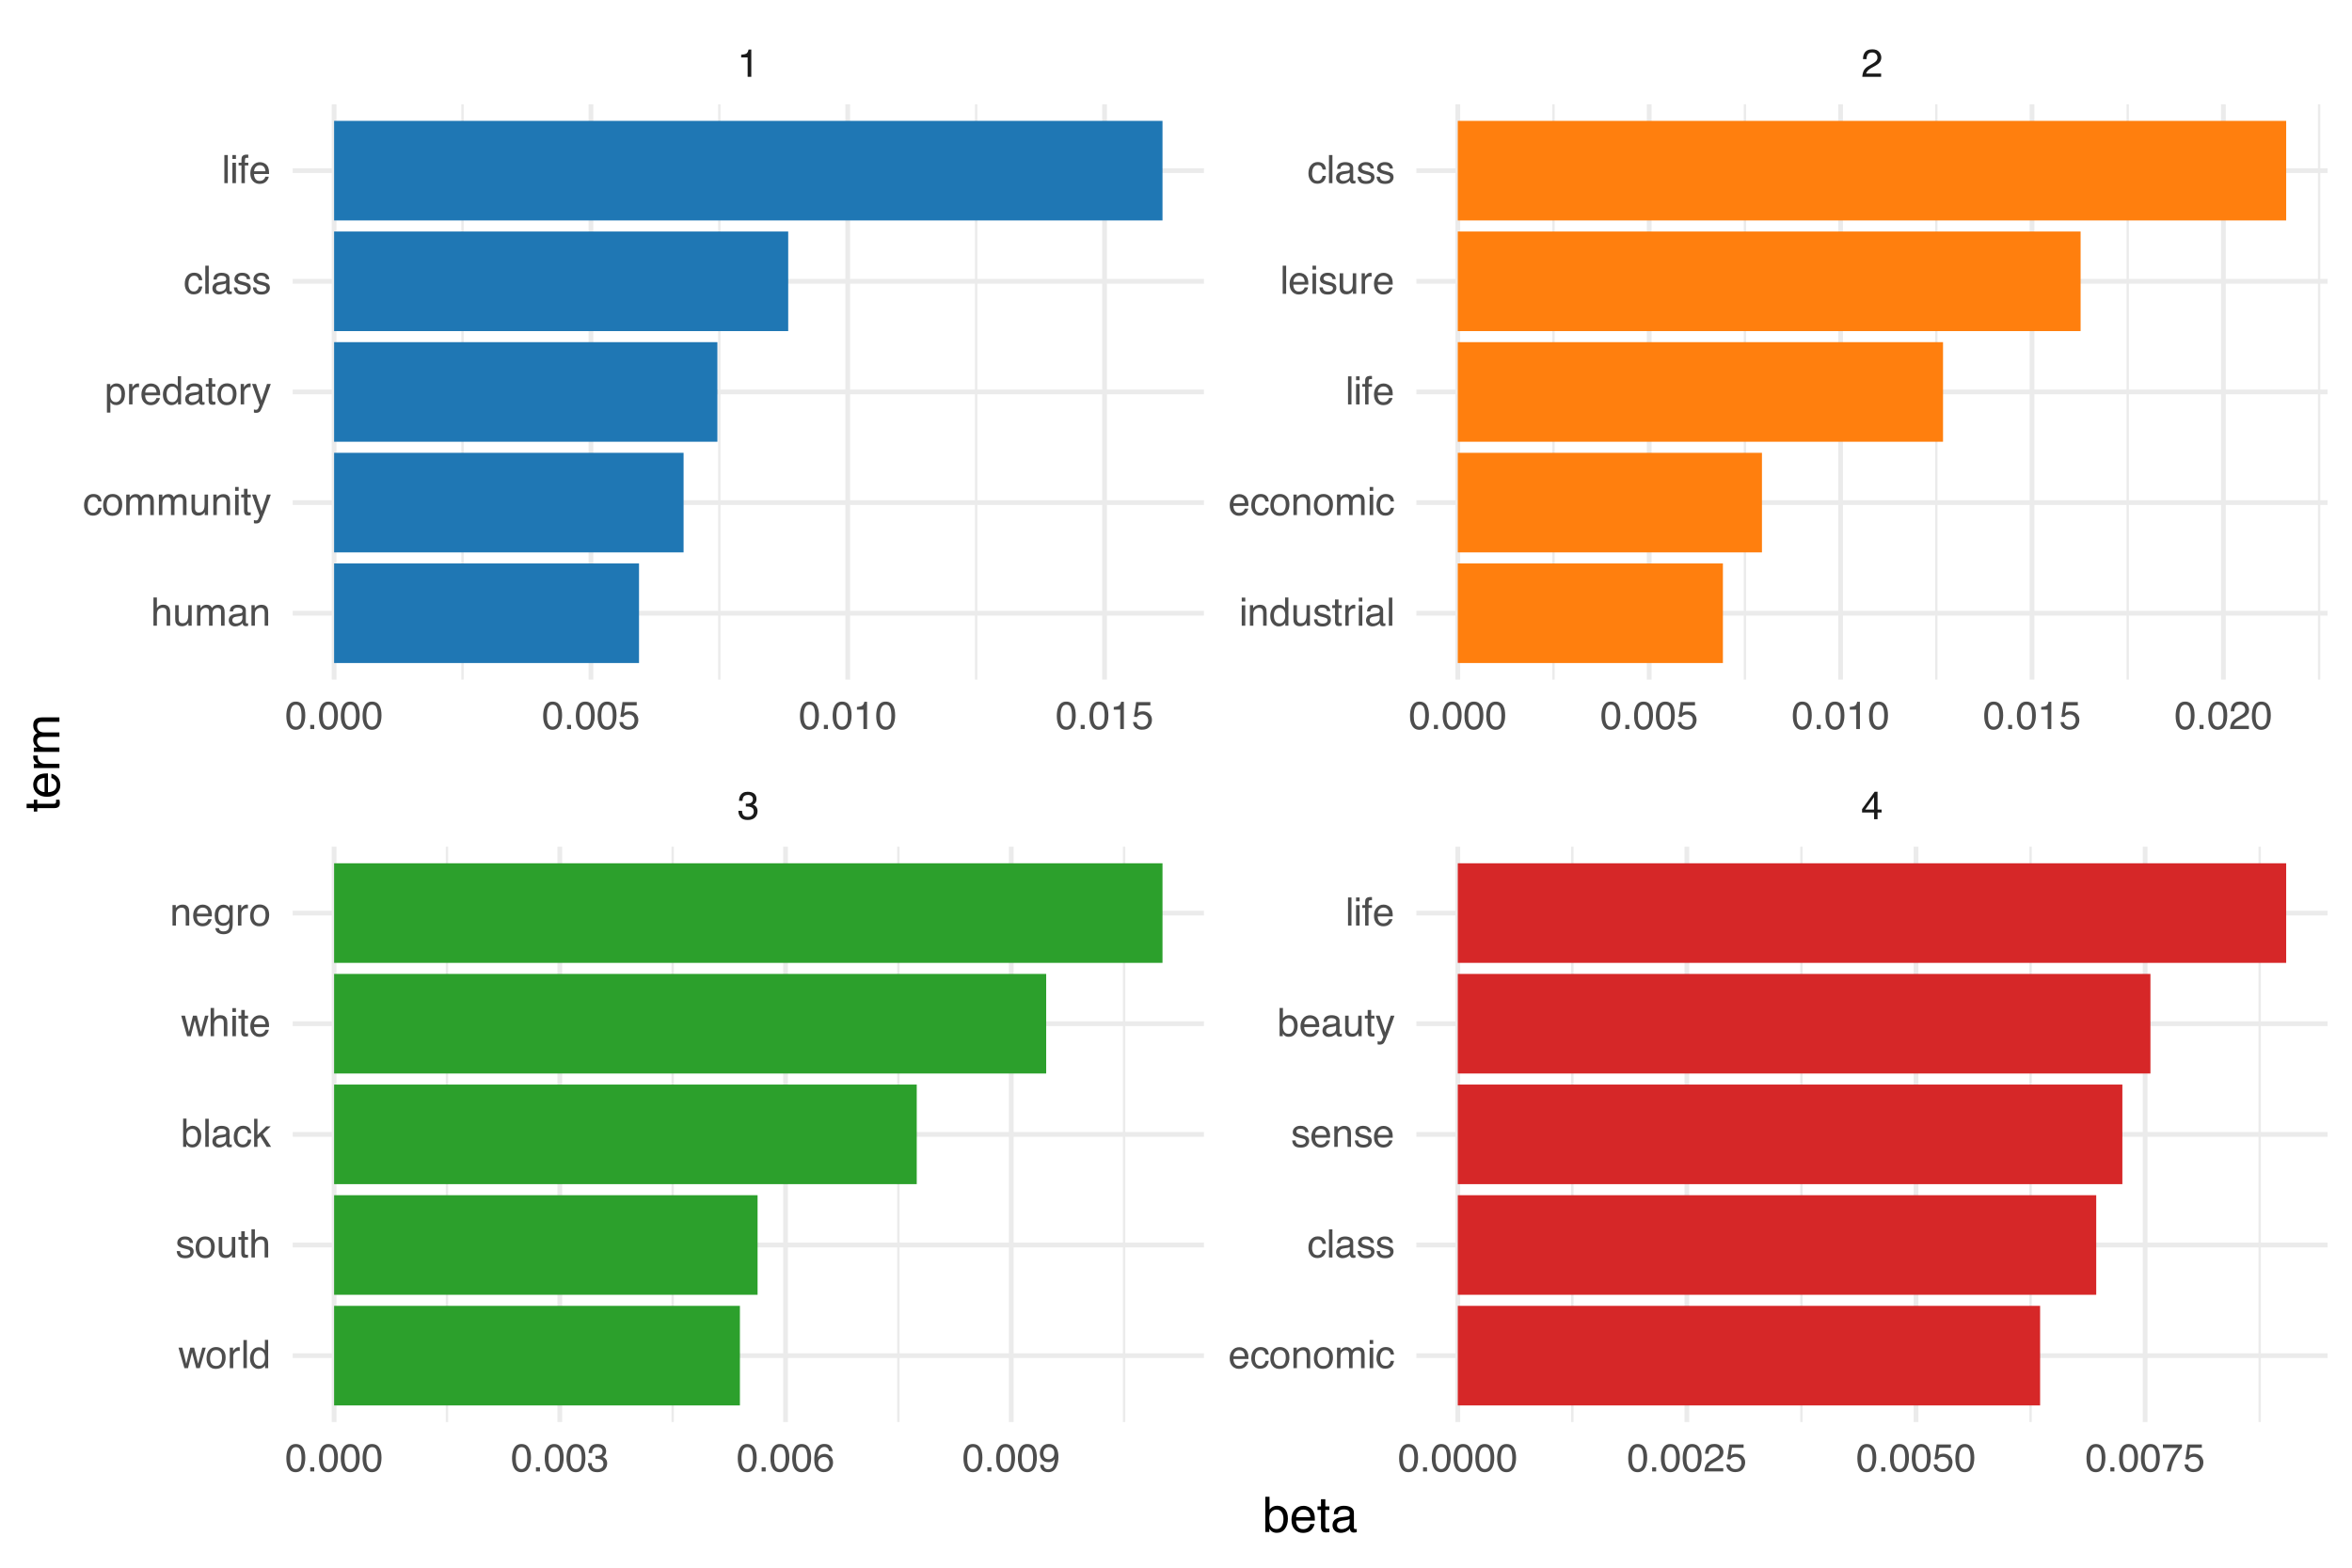 <?xml version="1.0" encoding="UTF-8"?>
<svg xmlns="http://www.w3.org/2000/svg" xmlns:xlink="http://www.w3.org/1999/xlink" width="864" height="576" viewBox="0 0 864 576">
<defs>
<g>
<g id="glyph-0-0">
<path d="M 0.469 0 L 0.469 -10.328 L 8.672 -10.328 L 8.672 0 Z M 7.375 -1.297 L 7.375 -9.047 L 1.766 -9.047 L 1.766 -1.297 Z M 7.375 -1.297 "/>
</g>
<g id="glyph-0-1">
<path d="M 3.75 0.281 C 2.551 0.281 1.68 -0.047 1.141 -0.703 C 0.609 -1.359 0.344 -2.156 0.344 -3.094 L 1.672 -3.094 C 1.723 -2.445 1.844 -1.973 2.031 -1.672 C 2.363 -1.141 2.957 -0.875 3.812 -0.875 C 4.477 -0.875 5.008 -1.051 5.406 -1.406 C 5.812 -1.77 6.016 -2.234 6.016 -2.797 C 6.016 -3.484 5.801 -3.961 5.375 -4.234 C 4.957 -4.516 4.367 -4.656 3.609 -4.656 C 3.523 -4.656 3.441 -4.656 3.359 -4.656 C 3.273 -4.656 3.188 -4.656 3.094 -4.656 L 3.094 -5.766 C 3.227 -5.754 3.336 -5.742 3.422 -5.734 C 3.516 -5.734 3.613 -5.734 3.719 -5.734 C 4.188 -5.734 4.57 -5.805 4.875 -5.953 C 5.414 -6.223 5.688 -6.691 5.688 -7.359 C 5.688 -7.867 5.504 -8.258 5.141 -8.531 C 4.785 -8.801 4.375 -8.938 3.906 -8.938 C 3.062 -8.938 2.477 -8.656 2.156 -8.094 C 1.977 -7.781 1.875 -7.336 1.844 -6.766 L 0.594 -6.766 C 0.594 -7.516 0.742 -8.156 1.047 -8.688 C 1.566 -9.625 2.473 -10.094 3.766 -10.094 C 4.797 -10.094 5.594 -9.863 6.156 -9.406 C 6.719 -8.945 7 -8.285 7 -7.422 C 7 -6.797 6.832 -6.289 6.5 -5.906 C 6.289 -5.664 6.023 -5.477 5.703 -5.344 C 6.234 -5.195 6.645 -4.914 6.938 -4.5 C 7.238 -4.094 7.391 -3.586 7.391 -2.984 C 7.391 -2.023 7.07 -1.238 6.438 -0.625 C 5.801 -0.02 4.906 0.281 3.75 0.281 Z M 3.75 0.281 "/>
</g>
<g id="glyph-0-2">
<path d="M 4.766 -3.562 L 4.766 -8.125 L 1.531 -3.562 Z M 4.781 0 L 4.781 -2.469 L 0.359 -2.469 L 0.359 -3.703 L 4.984 -10.094 L 6.047 -10.094 L 6.047 -3.562 L 7.531 -3.562 L 7.531 -2.469 L 6.047 -2.469 L 6.047 0 Z M 4.781 0 "/>
</g>
<g id="glyph-0-3">
<path d="M 1.375 -7.125 L 1.375 -8.109 C 2.289 -8.191 2.926 -8.336 3.281 -8.547 C 3.645 -8.754 3.914 -9.25 4.094 -10.031 L 5.094 -10.031 L 5.094 0 L 3.75 0 L 3.75 -7.125 Z M 1.375 -7.125 "/>
</g>
<g id="glyph-0-4">
<path d="M 0.453 0 C 0.492 -0.863 0.672 -1.617 0.984 -2.266 C 1.297 -2.91 1.906 -3.492 2.812 -4.016 L 4.172 -4.797 C 4.773 -5.148 5.195 -5.453 5.438 -5.703 C 5.82 -6.086 6.016 -6.531 6.016 -7.031 C 6.016 -7.613 5.836 -8.078 5.484 -8.422 C 5.129 -8.773 4.66 -8.953 4.078 -8.953 C 3.211 -8.953 2.613 -8.625 2.281 -7.969 C 2.102 -7.613 2.004 -7.125 1.984 -6.5 L 0.703 -6.5 C 0.711 -7.375 0.875 -8.086 1.188 -8.641 C 1.727 -9.617 2.695 -10.109 4.094 -10.109 C 5.238 -10.109 6.078 -9.797 6.609 -9.172 C 7.148 -8.547 7.422 -7.852 7.422 -7.094 C 7.422 -6.281 7.133 -5.586 6.562 -5.016 C 6.238 -4.68 5.648 -4.281 4.797 -3.812 L 3.828 -3.281 C 3.367 -3.02 3.008 -2.773 2.75 -2.547 C 2.281 -2.141 1.984 -1.691 1.859 -1.203 L 7.359 -1.203 L 7.359 0 Z M 0.453 0 "/>
</g>
<g id="glyph-0-5">
<path d="M 3.891 -10.078 C 5.203 -10.078 6.145 -9.539 6.719 -8.469 C 7.176 -7.633 7.406 -6.492 7.406 -5.047 C 7.406 -3.68 7.195 -2.551 6.781 -1.656 C 6.195 -0.363 5.234 0.281 3.891 0.281 C 2.68 0.281 1.781 -0.242 1.188 -1.297 C 0.695 -2.172 0.453 -3.348 0.453 -4.828 C 0.453 -5.973 0.598 -6.957 0.891 -7.781 C 1.441 -9.312 2.441 -10.078 3.891 -10.078 Z M 3.891 -0.875 C 4.547 -0.875 5.066 -1.164 5.453 -1.75 C 5.836 -2.332 6.031 -3.414 6.031 -5 C 6.031 -6.145 5.891 -7.086 5.609 -7.828 C 5.328 -8.566 4.781 -8.938 3.969 -8.938 C 3.227 -8.938 2.688 -8.582 2.344 -7.875 C 2 -7.176 1.828 -6.145 1.828 -4.781 C 1.828 -3.758 1.938 -2.938 2.156 -2.312 C 2.488 -1.352 3.066 -0.875 3.891 -0.875 Z M 3.891 -0.875 "/>
</g>
<g id="glyph-0-6">
<path d="M 1.234 -1.531 L 2.703 -1.531 L 2.703 0 L 1.234 0 Z M 1.234 -1.531 "/>
</g>
<g id="glyph-0-7">
<path d="M 4.219 -10.109 C 5.344 -10.109 6.125 -9.816 6.562 -9.234 C 7.008 -8.648 7.234 -8.051 7.234 -7.438 L 5.984 -7.438 C 5.898 -7.832 5.781 -8.145 5.625 -8.375 C 5.312 -8.789 4.848 -9 4.234 -9 C 3.523 -9 2.961 -8.672 2.547 -8.016 C 2.129 -7.367 1.895 -6.438 1.844 -5.219 C 2.133 -5.645 2.504 -5.961 2.953 -6.172 C 3.348 -6.359 3.797 -6.453 4.297 -6.453 C 5.141 -6.453 5.875 -6.18 6.5 -5.641 C 7.133 -5.098 7.453 -4.297 7.453 -3.234 C 7.453 -2.316 7.148 -1.504 6.547 -0.797 C 5.953 -0.086 5.109 0.266 4.016 0.266 C 3.066 0.266 2.25 -0.094 1.562 -0.812 C 0.883 -1.531 0.547 -2.734 0.547 -4.422 C 0.547 -5.672 0.695 -6.734 1 -7.609 C 1.582 -9.273 2.656 -10.109 4.219 -10.109 Z M 4.125 -0.859 C 4.789 -0.859 5.285 -1.082 5.609 -1.531 C 5.941 -1.977 6.109 -2.508 6.109 -3.125 C 6.109 -3.633 5.957 -4.125 5.656 -4.594 C 5.363 -5.062 4.832 -5.297 4.062 -5.297 C 3.52 -5.297 3.039 -5.113 2.625 -4.75 C 2.219 -4.395 2.016 -3.852 2.016 -3.125 C 2.016 -2.488 2.195 -1.953 2.562 -1.516 C 2.938 -1.078 3.457 -0.859 4.125 -0.859 Z M 4.125 -0.859 "/>
</g>
<g id="glyph-0-8">
<path d="M 1.906 -2.438 C 1.945 -1.738 2.219 -1.254 2.719 -0.984 C 2.977 -0.848 3.27 -0.781 3.594 -0.781 C 4.195 -0.781 4.711 -1.031 5.141 -1.531 C 5.566 -2.031 5.867 -3.051 6.047 -4.594 C 5.766 -4.156 5.414 -3.844 5 -3.656 C 4.582 -3.477 4.141 -3.391 3.672 -3.391 C 2.691 -3.391 1.922 -3.691 1.359 -4.297 C 0.797 -4.898 0.516 -5.68 0.516 -6.641 C 0.516 -7.547 0.789 -8.348 1.344 -9.047 C 1.906 -9.742 2.727 -10.094 3.812 -10.094 C 5.281 -10.094 6.297 -9.43 6.859 -8.109 C 7.172 -7.379 7.328 -6.469 7.328 -5.375 C 7.328 -4.145 7.141 -3.051 6.766 -2.094 C 6.148 -0.508 5.109 0.281 3.641 0.281 C 2.66 0.281 1.914 0.023 1.406 -0.484 C 0.895 -1.004 0.641 -1.656 0.641 -2.438 Z M 3.828 -4.5 C 4.336 -4.5 4.797 -4.664 5.203 -5 C 5.617 -5.332 5.828 -5.91 5.828 -6.734 C 5.828 -7.473 5.641 -8.023 5.266 -8.391 C 4.898 -8.754 4.426 -8.938 3.844 -8.938 C 3.227 -8.938 2.738 -8.727 2.375 -8.312 C 2.008 -7.895 1.828 -7.336 1.828 -6.641 C 1.828 -5.984 1.984 -5.461 2.297 -5.078 C 2.617 -4.691 3.129 -4.5 3.828 -4.5 Z M 3.828 -4.5 "/>
</g>
<g id="glyph-0-9">
<path d="M 1.781 -2.562 C 1.863 -1.844 2.195 -1.344 2.781 -1.062 C 3.082 -0.926 3.43 -0.859 3.828 -0.859 C 4.578 -0.859 5.129 -1.098 5.484 -1.578 C 5.848 -2.055 6.031 -2.586 6.031 -3.172 C 6.031 -3.867 5.816 -4.41 5.391 -4.797 C 4.961 -5.18 4.445 -5.375 3.844 -5.375 C 3.406 -5.375 3.031 -5.289 2.719 -5.125 C 2.414 -4.957 2.148 -4.723 1.922 -4.422 L 0.828 -4.484 L 1.594 -9.906 L 6.828 -9.906 L 6.828 -8.688 L 2.547 -8.688 L 2.125 -5.875 C 2.352 -6.051 2.57 -6.188 2.781 -6.281 C 3.156 -6.438 3.594 -6.516 4.094 -6.516 C 5.008 -6.516 5.789 -6.219 6.438 -5.625 C 7.082 -5.031 7.406 -4.273 7.406 -3.359 C 7.406 -2.398 7.109 -1.555 6.516 -0.828 C 5.93 -0.109 4.992 0.25 3.703 0.25 C 2.879 0.25 2.148 0.02 1.516 -0.438 C 0.891 -0.895 0.539 -1.602 0.469 -2.562 Z M 1.781 -2.562 "/>
</g>
<g id="glyph-0-10">
<path d="M 7.531 -9.906 L 7.531 -8.797 C 7.207 -8.484 6.773 -7.938 6.234 -7.156 C 5.703 -6.383 5.227 -5.547 4.812 -4.641 C 4.406 -3.766 4.098 -2.969 3.891 -2.25 C 3.754 -1.781 3.578 -1.031 3.359 0 L 1.969 0 C 2.281 -1.926 2.984 -3.836 4.078 -5.734 C 4.711 -6.859 5.383 -7.82 6.094 -8.625 L 0.531 -8.625 L 0.531 -9.906 Z M 7.531 -9.906 "/>
</g>
<g id="glyph-0-11">
<path d="M 0.922 -7.5 L 2.219 -7.5 L 2.219 0 L 0.922 0 Z M 0.922 -10.328 L 2.219 -10.328 L 2.219 -8.891 L 0.922 -8.891 Z M 0.922 -10.328 "/>
</g>
<g id="glyph-0-12">
<path d="M 0.922 -7.531 L 2.125 -7.531 L 2.125 -6.469 C 2.488 -6.906 2.867 -7.219 3.266 -7.406 C 3.66 -7.602 4.102 -7.703 4.594 -7.703 C 5.664 -7.703 6.391 -7.328 6.766 -6.578 C 6.961 -6.172 7.062 -5.586 7.062 -4.828 L 7.062 0 L 5.781 0 L 5.781 -4.75 C 5.781 -5.207 5.711 -5.578 5.578 -5.859 C 5.348 -6.328 4.941 -6.562 4.359 -6.562 C 4.055 -6.562 3.805 -6.531 3.609 -6.469 C 3.266 -6.363 2.961 -6.16 2.703 -5.859 C 2.492 -5.609 2.352 -5.348 2.281 -5.078 C 2.219 -4.816 2.188 -4.441 2.188 -3.953 L 2.188 0 L 0.922 0 Z M 3.906 -7.719 Z M 3.906 -7.719 "/>
</g>
<g id="glyph-0-13">
<path d="M 1.734 -3.672 C 1.734 -2.867 1.898 -2.195 2.234 -1.656 C 2.578 -1.113 3.129 -0.844 3.891 -0.844 C 4.473 -0.844 4.953 -1.094 5.328 -1.594 C 5.711 -2.094 5.906 -2.816 5.906 -3.766 C 5.906 -4.711 5.707 -5.414 5.312 -5.875 C 4.926 -6.332 4.445 -6.562 3.875 -6.562 C 3.238 -6.562 2.723 -6.316 2.328 -5.828 C 1.93 -5.336 1.734 -4.617 1.734 -3.672 Z M 3.641 -7.672 C 4.211 -7.672 4.691 -7.547 5.078 -7.297 C 5.305 -7.16 5.566 -6.914 5.859 -6.562 L 5.859 -10.375 L 7.062 -10.375 L 7.062 0 L 5.938 0 L 5.938 -1.047 C 5.633 -0.586 5.281 -0.254 4.875 -0.047 C 4.477 0.16 4.02 0.266 3.5 0.266 C 2.656 0.266 1.926 -0.082 1.312 -0.781 C 0.695 -1.488 0.391 -2.43 0.391 -3.609 C 0.391 -4.703 0.672 -5.648 1.234 -6.453 C 1.797 -7.266 2.598 -7.672 3.641 -7.672 Z M 3.641 -7.672 "/>
</g>
<g id="glyph-0-14">
<path d="M 2.188 -7.531 L 2.188 -2.531 C 2.188 -2.145 2.25 -1.832 2.375 -1.594 C 2.602 -1.145 3.023 -0.922 3.641 -0.922 C 4.516 -0.922 5.113 -1.312 5.438 -2.094 C 5.613 -2.52 5.703 -3.098 5.703 -3.828 L 5.703 -7.531 L 6.969 -7.531 L 6.969 0 L 5.766 0 L 5.781 -1.109 C 5.613 -0.828 5.41 -0.586 5.172 -0.391 C 4.691 0.004 4.102 0.203 3.406 0.203 C 2.332 0.203 1.602 -0.156 1.219 -0.875 C 1.008 -1.258 0.906 -1.77 0.906 -2.406 L 0.906 -7.531 Z M 3.938 -7.719 Z M 3.938 -7.719 "/>
</g>
<g id="glyph-0-15">
<path d="M 1.688 -2.359 C 1.719 -1.941 1.82 -1.617 2 -1.391 C 2.312 -0.984 2.863 -0.781 3.656 -0.781 C 4.125 -0.781 4.535 -0.879 4.891 -1.078 C 5.254 -1.285 5.438 -1.602 5.438 -2.031 C 5.438 -2.352 5.289 -2.598 5 -2.766 C 4.82 -2.867 4.461 -2.988 3.922 -3.125 L 2.906 -3.391 C 2.27 -3.547 1.797 -3.723 1.484 -3.922 C 0.941 -4.266 0.672 -4.738 0.672 -5.344 C 0.672 -6.051 0.926 -6.625 1.438 -7.062 C 1.957 -7.508 2.648 -7.734 3.516 -7.734 C 4.648 -7.734 5.469 -7.398 5.969 -6.734 C 6.281 -6.305 6.43 -5.848 6.422 -5.359 L 5.234 -5.359 C 5.211 -5.648 5.113 -5.91 4.938 -6.141 C 4.645 -6.473 4.141 -6.641 3.422 -6.641 C 2.941 -6.641 2.578 -6.547 2.328 -6.359 C 2.086 -6.18 1.969 -5.945 1.969 -5.656 C 1.969 -5.32 2.129 -5.055 2.453 -4.859 C 2.641 -4.742 2.914 -4.641 3.281 -4.547 L 4.109 -4.344 C 5.023 -4.125 5.633 -3.91 5.938 -3.703 C 6.438 -3.379 6.688 -2.875 6.688 -2.188 C 6.688 -1.508 6.43 -0.926 5.922 -0.438 C 5.41 0.039 4.633 0.281 3.594 0.281 C 2.469 0.281 1.672 0.031 1.203 -0.469 C 0.742 -0.977 0.5 -1.609 0.469 -2.359 Z M 3.547 -7.719 Z M 3.547 -7.719 "/>
</g>
<g id="glyph-0-16">
<path d="M 1.188 -9.641 L 2.469 -9.641 L 2.469 -7.531 L 3.672 -7.531 L 3.672 -6.5 L 2.469 -6.5 L 2.469 -1.578 C 2.469 -1.316 2.555 -1.145 2.734 -1.062 C 2.828 -1.008 2.988 -0.984 3.219 -0.984 C 3.281 -0.984 3.348 -0.984 3.422 -0.984 C 3.492 -0.984 3.578 -0.988 3.672 -1 L 3.672 0 C 3.523 0.039 3.367 0.07 3.203 0.094 C 3.047 0.113 2.879 0.125 2.703 0.125 C 2.109 0.125 1.707 -0.023 1.5 -0.328 C 1.289 -0.629 1.188 -1.023 1.188 -1.516 L 1.188 -6.5 L 0.156 -6.5 L 0.156 -7.531 L 1.188 -7.531 Z M 1.188 -9.641 "/>
</g>
<g id="glyph-0-17">
<path d="M 0.969 -7.531 L 2.172 -7.531 L 2.172 -6.234 C 2.266 -6.484 2.504 -6.789 2.891 -7.156 C 3.273 -7.52 3.719 -7.703 4.219 -7.703 C 4.238 -7.703 4.273 -7.695 4.328 -7.688 C 4.391 -7.688 4.488 -7.68 4.625 -7.672 L 4.625 -6.328 C 4.551 -6.348 4.484 -6.359 4.422 -6.359 C 4.359 -6.359 4.289 -6.359 4.219 -6.359 C 3.57 -6.359 3.078 -6.156 2.734 -5.75 C 2.398 -5.344 2.234 -4.867 2.234 -4.328 L 2.234 0 L 0.969 0 Z M 0.969 -7.531 "/>
</g>
<g id="glyph-0-18">
<path d="M 1.906 -2 C 1.906 -1.633 2.035 -1.348 2.297 -1.141 C 2.566 -0.93 2.883 -0.828 3.25 -0.828 C 3.695 -0.828 4.129 -0.926 4.547 -1.125 C 5.242 -1.469 5.594 -2.031 5.594 -2.812 L 5.594 -3.828 C 5.438 -3.734 5.238 -3.648 5 -3.578 C 4.758 -3.516 4.52 -3.473 4.281 -3.453 L 3.516 -3.344 C 3.055 -3.281 2.711 -3.188 2.484 -3.062 C 2.098 -2.844 1.906 -2.488 1.906 -2 Z M 4.969 -4.562 C 5.258 -4.602 5.453 -4.727 5.547 -4.938 C 5.609 -5.039 5.641 -5.203 5.641 -5.422 C 5.641 -5.848 5.484 -6.156 5.172 -6.344 C 4.867 -6.539 4.43 -6.641 3.859 -6.641 C 3.191 -6.641 2.723 -6.461 2.453 -6.109 C 2.297 -5.91 2.191 -5.617 2.141 -5.234 L 0.969 -5.234 C 0.988 -6.16 1.285 -6.805 1.859 -7.172 C 2.441 -7.535 3.117 -7.719 3.891 -7.719 C 4.773 -7.719 5.492 -7.547 6.047 -7.203 C 6.586 -6.867 6.859 -6.348 6.859 -5.641 L 6.859 -1.297 C 6.859 -1.16 6.883 -1.051 6.938 -0.969 C 7 -0.895 7.113 -0.859 7.281 -0.859 C 7.344 -0.859 7.406 -0.859 7.469 -0.859 C 7.539 -0.867 7.617 -0.883 7.703 -0.906 L 7.703 0.031 C 7.504 0.094 7.352 0.129 7.25 0.141 C 7.145 0.148 7.004 0.156 6.828 0.156 C 6.391 0.156 6.07 0.004 5.875 -0.297 C 5.77 -0.461 5.695 -0.695 5.656 -1 C 5.406 -0.664 5.035 -0.375 4.547 -0.125 C 4.066 0.125 3.535 0.25 2.953 0.25 C 2.254 0.25 1.68 0.039 1.234 -0.375 C 0.797 -0.801 0.578 -1.336 0.578 -1.984 C 0.578 -2.68 0.797 -3.219 1.234 -3.594 C 1.672 -3.977 2.242 -4.219 2.953 -4.312 Z M 3.922 -7.719 Z M 3.922 -7.719 "/>
</g>
<g id="glyph-0-19">
<path d="M 0.969 -10.328 L 2.234 -10.328 L 2.234 0 L 0.969 0 Z M 0.969 -10.328 "/>
</g>
<g id="glyph-0-20">
<path d="M 4.062 -7.703 C 4.602 -7.703 5.125 -7.578 5.625 -7.328 C 6.125 -7.078 6.504 -6.754 6.766 -6.359 C 7.016 -5.973 7.188 -5.523 7.281 -5.016 C 7.352 -4.672 7.391 -4.117 7.391 -3.359 L 1.859 -3.359 C 1.891 -2.598 2.07 -1.984 2.406 -1.516 C 2.738 -1.055 3.258 -0.828 3.969 -0.828 C 4.633 -0.828 5.164 -1.047 5.562 -1.484 C 5.781 -1.734 5.938 -2.023 6.031 -2.359 L 7.281 -2.359 C 7.25 -2.086 7.141 -1.781 6.953 -1.438 C 6.766 -1.094 6.555 -0.816 6.328 -0.609 C 5.941 -0.234 5.469 0.02 4.906 0.156 C 4.602 0.227 4.258 0.266 3.875 0.266 C 2.938 0.266 2.141 -0.07 1.484 -0.75 C 0.828 -1.438 0.5 -2.395 0.5 -3.625 C 0.5 -4.832 0.828 -5.812 1.484 -6.562 C 2.141 -7.32 3 -7.703 4.062 -7.703 Z M 6.078 -4.375 C 6.023 -4.914 5.906 -5.352 5.719 -5.688 C 5.375 -6.289 4.797 -6.594 3.984 -6.594 C 3.398 -6.594 2.91 -6.383 2.516 -5.969 C 2.129 -5.551 1.926 -5.02 1.906 -4.375 Z M 3.953 -7.719 Z M 3.953 -7.719 "/>
</g>
<g id="glyph-0-21">
<path d="M 3.828 -7.75 C 4.68 -7.75 5.375 -7.539 5.906 -7.125 C 6.438 -6.719 6.754 -6.008 6.859 -5 L 5.641 -5 C 5.555 -5.469 5.379 -5.852 5.109 -6.156 C 4.848 -6.469 4.422 -6.625 3.828 -6.625 C 3.023 -6.625 2.453 -6.227 2.109 -5.438 C 1.879 -4.926 1.766 -4.297 1.766 -3.547 C 1.766 -2.785 1.922 -2.145 2.234 -1.625 C 2.555 -1.113 3.062 -0.859 3.75 -0.859 C 4.27 -0.859 4.68 -1.02 4.984 -1.344 C 5.297 -1.664 5.516 -2.109 5.641 -2.672 L 6.859 -2.672 C 6.723 -1.672 6.375 -0.938 5.812 -0.469 C 5.25 -0.008 4.531 0.219 3.656 0.219 C 2.664 0.219 1.879 -0.141 1.297 -0.859 C 0.711 -1.578 0.422 -2.477 0.422 -3.562 C 0.422 -4.883 0.738 -5.91 1.375 -6.641 C 2.02 -7.379 2.836 -7.75 3.828 -7.75 Z M 3.641 -7.719 Z M 3.641 -7.719 "/>
</g>
<g id="glyph-0-22">
<path d="M 3.922 -0.812 C 4.754 -0.812 5.328 -1.129 5.641 -1.766 C 5.953 -2.398 6.109 -3.109 6.109 -3.891 C 6.109 -4.586 6 -5.16 5.781 -5.609 C 5.414 -6.297 4.801 -6.641 3.938 -6.641 C 3.156 -6.641 2.586 -6.344 2.234 -5.75 C 1.891 -5.164 1.719 -4.457 1.719 -3.625 C 1.719 -2.82 1.891 -2.148 2.234 -1.609 C 2.586 -1.078 3.148 -0.812 3.922 -0.812 Z M 3.969 -7.75 C 4.938 -7.75 5.754 -7.426 6.422 -6.781 C 7.098 -6.133 7.438 -5.18 7.438 -3.922 C 7.438 -2.711 7.141 -1.707 6.547 -0.906 C 5.953 -0.113 5.035 0.281 3.797 0.281 C 2.766 0.281 1.941 -0.066 1.328 -0.766 C 0.723 -1.473 0.422 -2.422 0.422 -3.609 C 0.422 -4.867 0.738 -5.875 1.375 -6.625 C 2.02 -7.375 2.883 -7.75 3.969 -7.75 Z M 3.922 -7.719 Z M 3.922 -7.719 "/>
</g>
<g id="glyph-0-23">
<path d="M 0.922 -7.531 L 2.188 -7.531 L 2.188 -6.469 C 2.477 -6.832 2.75 -7.102 3 -7.281 C 3.414 -7.562 3.891 -7.703 4.422 -7.703 C 5.016 -7.703 5.492 -7.555 5.859 -7.266 C 6.066 -7.086 6.254 -6.836 6.422 -6.516 C 6.703 -6.922 7.031 -7.219 7.406 -7.406 C 7.789 -7.602 8.223 -7.703 8.703 -7.703 C 9.711 -7.703 10.398 -7.336 10.766 -6.609 C 10.961 -6.211 11.062 -5.68 11.062 -5.016 L 11.062 0 L 9.75 0 L 9.75 -5.234 C 9.75 -5.734 9.625 -6.078 9.375 -6.266 C 9.125 -6.453 8.816 -6.547 8.453 -6.547 C 7.953 -6.547 7.523 -6.379 7.172 -6.047 C 6.816 -5.711 6.641 -5.156 6.641 -4.375 L 6.641 0 L 5.344 0 L 5.344 -4.922 C 5.344 -5.43 5.281 -5.801 5.156 -6.031 C 4.969 -6.383 4.613 -6.562 4.094 -6.562 C 3.613 -6.562 3.176 -6.375 2.781 -6 C 2.383 -5.633 2.188 -4.969 2.188 -4 L 2.188 0 L 0.922 0 Z M 0.922 -7.531 "/>
</g>
<g id="glyph-0-24">
<path d="M 1.25 -8.688 C 1.258 -9.207 1.348 -9.586 1.516 -9.828 C 1.816 -10.266 2.391 -10.484 3.234 -10.484 C 3.305 -10.484 3.383 -10.477 3.469 -10.469 C 3.562 -10.469 3.66 -10.461 3.766 -10.453 L 3.766 -9.297 C 3.629 -9.305 3.531 -9.312 3.469 -9.312 C 3.414 -9.32 3.363 -9.328 3.312 -9.328 C 2.926 -9.328 2.695 -9.223 2.625 -9.016 C 2.551 -8.816 2.516 -8.312 2.516 -7.5 L 3.766 -7.5 L 3.766 -6.5 L 2.5 -6.5 L 2.5 0 L 1.25 0 L 1.25 -6.5 L 0.203 -6.5 L 0.203 -7.5 L 1.25 -7.5 Z M 1.25 -8.688 "/>
</g>
<g id="glyph-0-25">
<path d="M 0.828 -10.375 L 2.062 -10.375 L 2.062 -6.625 C 2.332 -6.977 2.66 -7.25 3.047 -7.438 C 3.43 -7.633 3.852 -7.734 4.312 -7.734 C 5.25 -7.734 6.008 -7.41 6.594 -6.766 C 7.176 -6.117 7.469 -5.164 7.469 -3.906 C 7.469 -2.719 7.176 -1.727 6.594 -0.938 C 6.02 -0.156 5.223 0.234 4.203 0.234 C 3.629 0.234 3.145 0.098 2.75 -0.172 C 2.52 -0.336 2.27 -0.602 2 -0.969 L 2 0 L 0.828 0 Z M 4.125 -0.875 C 4.812 -0.875 5.32 -1.145 5.656 -1.688 C 6 -2.238 6.172 -2.957 6.172 -3.844 C 6.172 -4.633 6 -5.289 5.656 -5.812 C 5.32 -6.332 4.82 -6.594 4.156 -6.594 C 3.582 -6.594 3.078 -6.379 2.641 -5.953 C 2.203 -5.523 1.984 -4.82 1.984 -3.844 C 1.984 -3.133 2.078 -2.562 2.266 -2.125 C 2.586 -1.289 3.207 -0.875 4.125 -0.875 Z M 4.125 -0.875 "/>
</g>
<g id="glyph-0-26">
<path d="M 5.641 -7.531 L 7.031 -7.531 C 6.852 -7.051 6.457 -5.953 5.844 -4.234 C 5.383 -2.93 5 -1.875 4.688 -1.062 C 3.957 0.863 3.441 2.035 3.141 2.453 C 2.836 2.879 2.32 3.094 1.594 3.094 C 1.414 3.094 1.281 3.082 1.188 3.062 C 1.094 3.051 0.973 3.023 0.828 2.984 L 0.828 1.844 C 1.047 1.895 1.203 1.926 1.297 1.938 C 1.398 1.957 1.488 1.969 1.562 1.969 C 1.801 1.969 1.973 1.926 2.078 1.844 C 2.191 1.77 2.285 1.676 2.359 1.562 C 2.391 1.531 2.473 1.336 2.609 0.984 C 2.754 0.641 2.863 0.383 2.938 0.219 L 0.141 -7.531 L 1.578 -7.531 L 3.609 -1.406 Z M 3.594 -7.719 Z M 3.594 -7.719 "/>
</g>
<g id="glyph-0-27">
<path d="M 0.922 -10.375 L 2.188 -10.375 L 2.188 -6.516 C 2.488 -6.891 2.758 -7.156 3 -7.312 C 3.406 -7.582 3.914 -7.719 4.531 -7.719 C 5.625 -7.719 6.363 -7.332 6.75 -6.562 C 6.957 -6.145 7.062 -5.566 7.062 -4.828 L 7.062 0 L 5.766 0 L 5.766 -4.75 C 5.766 -5.301 5.695 -5.707 5.562 -5.969 C 5.332 -6.375 4.898 -6.578 4.266 -6.578 C 3.734 -6.578 3.254 -6.395 2.828 -6.031 C 2.398 -5.676 2.188 -5 2.188 -4 L 2.188 0 L 0.922 0 Z M 0.922 -10.375 "/>
</g>
<g id="glyph-0-28">
<path d="M 4.109 -0.844 C 4.703 -0.844 5.191 -1.086 5.578 -1.578 C 5.973 -2.078 6.172 -2.82 6.172 -3.812 C 6.172 -4.414 6.082 -4.93 5.906 -5.359 C 5.582 -6.191 4.984 -6.609 4.109 -6.609 C 3.234 -6.609 2.633 -6.172 2.312 -5.297 C 2.133 -4.828 2.047 -4.227 2.047 -3.5 C 2.047 -2.914 2.133 -2.422 2.312 -2.016 C 2.633 -1.234 3.234 -0.844 4.109 -0.844 Z M 0.828 -7.5 L 2.062 -7.5 L 2.062 -6.5 C 2.312 -6.844 2.586 -7.109 2.891 -7.297 C 3.316 -7.578 3.816 -7.719 4.391 -7.719 C 5.242 -7.719 5.969 -7.391 6.562 -6.734 C 7.164 -6.078 7.469 -5.145 7.469 -3.938 C 7.469 -2.289 7.035 -1.117 6.172 -0.422 C 5.629 0.023 5 0.25 4.281 0.25 C 3.707 0.25 3.227 0.125 2.844 -0.125 C 2.625 -0.258 2.375 -0.5 2.094 -0.844 L 2.094 3 L 0.828 3 Z M 0.828 -7.5 "/>
</g>
<g id="glyph-0-29">
<path d="M 1.516 -7.531 L 2.969 -1.594 L 4.438 -7.531 L 5.859 -7.531 L 7.328 -1.625 L 8.875 -7.531 L 10.141 -7.531 L 7.953 0 L 6.641 0 L 5.094 -5.828 L 3.609 0 L 2.297 0 L 0.125 -7.531 Z M 1.516 -7.531 "/>
</g>
<g id="glyph-0-30">
<path d="M 0.906 -10.328 L 2.125 -10.328 L 2.125 -4.328 L 5.359 -7.531 L 6.984 -7.531 L 4.094 -4.719 L 7.141 0 L 5.531 0 L 3.172 -3.797 L 2.125 -2.828 L 2.125 0 L 0.906 0 Z M 0.906 -10.328 "/>
</g>
<g id="glyph-0-31">
<path d="M 3.594 -7.672 C 4.176 -7.672 4.691 -7.523 5.141 -7.234 C 5.379 -7.066 5.617 -6.828 5.859 -6.516 L 5.859 -7.469 L 7.031 -7.469 L 7.031 -0.609 C 7.031 0.348 6.891 1.102 6.609 1.656 C 6.086 2.676 5.098 3.188 3.641 3.188 C 2.828 3.188 2.145 3.004 1.594 2.641 C 1.039 2.273 0.727 1.707 0.656 0.938 L 1.953 0.938 C 2.016 1.27 2.133 1.531 2.312 1.719 C 2.602 2 3.055 2.141 3.672 2.141 C 4.641 2.141 5.273 1.797 5.578 1.109 C 5.754 0.703 5.832 -0.016 5.812 -1.047 C 5.562 -0.66 5.258 -0.375 4.906 -0.188 C 4.551 0 4.078 0.094 3.484 0.094 C 2.672 0.094 1.957 -0.191 1.344 -0.766 C 0.727 -1.348 0.422 -2.312 0.422 -3.656 C 0.422 -4.914 0.727 -5.898 1.344 -6.609 C 1.969 -7.316 2.719 -7.672 3.594 -7.672 Z M 5.859 -3.797 C 5.859 -4.734 5.664 -5.426 5.281 -5.875 C 4.906 -6.32 4.414 -6.547 3.812 -6.547 C 2.926 -6.547 2.316 -6.129 1.984 -5.297 C 1.816 -4.848 1.734 -4.266 1.734 -3.547 C 1.734 -2.691 1.906 -2.039 2.25 -1.594 C 2.594 -1.156 3.055 -0.938 3.641 -0.938 C 4.547 -0.938 5.188 -1.348 5.562 -2.172 C 5.758 -2.641 5.859 -3.18 5.859 -3.797 Z M 3.734 -7.719 Z M 3.734 -7.719 "/>
</g>
<g id="glyph-1-0">
<path d="M 0.578 0 L 0.578 -12.906 L 10.828 -12.906 L 10.828 0 Z M 9.219 -1.625 L 9.219 -11.297 L 2.203 -11.297 L 2.203 -1.625 Z M 9.219 -1.625 "/>
</g>
<g id="glyph-1-1">
<path d="M 1.031 -12.953 L 2.578 -12.953 L 2.578 -8.266 C 2.922 -8.723 3.332 -9.066 3.812 -9.297 C 4.289 -9.535 4.812 -9.656 5.375 -9.656 C 6.551 -9.656 7.504 -9.254 8.234 -8.453 C 8.961 -7.648 9.328 -6.461 9.328 -4.891 C 9.328 -3.398 8.961 -2.16 8.234 -1.172 C 7.516 -0.191 6.52 0.297 5.25 0.297 C 4.531 0.297 3.926 0.125 3.438 -0.219 C 3.145 -0.426 2.832 -0.754 2.5 -1.203 L 2.5 0 L 1.031 0 Z M 5.156 -1.094 C 6.008 -1.094 6.645 -1.43 7.062 -2.109 C 7.488 -2.797 7.703 -3.695 7.703 -4.812 C 7.703 -5.801 7.488 -6.617 7.062 -7.266 C 6.645 -7.922 6.02 -8.25 5.188 -8.25 C 4.469 -8.25 3.836 -7.977 3.297 -7.438 C 2.754 -6.906 2.484 -6.031 2.484 -4.812 C 2.484 -3.926 2.598 -3.207 2.828 -2.656 C 3.242 -1.613 4.02 -1.094 5.156 -1.094 Z M 5.156 -1.094 "/>
</g>
<g id="glyph-1-2">
<path d="M 5.078 -9.625 C 5.742 -9.625 6.391 -9.469 7.016 -9.156 C 7.648 -8.844 8.129 -8.438 8.453 -7.938 C 8.773 -7.457 8.988 -6.906 9.094 -6.281 C 9.188 -5.844 9.234 -5.148 9.234 -4.203 L 2.328 -4.203 C 2.359 -3.242 2.582 -2.473 3 -1.891 C 3.426 -1.316 4.082 -1.031 4.969 -1.031 C 5.789 -1.031 6.445 -1.305 6.938 -1.859 C 7.219 -2.172 7.422 -2.535 7.547 -2.953 L 9.094 -2.953 C 9.051 -2.609 8.914 -2.223 8.688 -1.797 C 8.457 -1.367 8.195 -1.02 7.906 -0.75 C 7.426 -0.281 6.832 0.031 6.125 0.188 C 5.75 0.281 5.316 0.328 4.828 0.328 C 3.66 0.328 2.672 -0.094 1.859 -0.938 C 1.047 -1.789 0.641 -2.988 0.641 -4.531 C 0.641 -6.039 1.047 -7.266 1.859 -8.203 C 2.68 -9.148 3.754 -9.625 5.078 -9.625 Z M 7.609 -5.453 C 7.535 -6.141 7.383 -6.691 7.156 -7.109 C 6.719 -7.867 5.992 -8.25 4.984 -8.25 C 4.254 -8.25 3.645 -7.984 3.156 -7.453 C 2.664 -6.93 2.406 -6.266 2.375 -5.453 Z M 4.938 -9.641 Z M 4.938 -9.641 "/>
</g>
<g id="glyph-1-3">
<path d="M 1.484 -12.047 L 3.078 -12.047 L 3.078 -9.406 L 4.578 -9.406 L 4.578 -8.125 L 3.078 -8.125 L 3.078 -1.984 C 3.078 -1.648 3.188 -1.426 3.406 -1.312 C 3.531 -1.25 3.738 -1.219 4.031 -1.219 C 4.102 -1.219 4.18 -1.219 4.266 -1.219 C 4.359 -1.227 4.461 -1.238 4.578 -1.25 L 4.578 0 C 4.398 0.051 4.211 0.086 4.016 0.109 C 3.816 0.141 3.602 0.156 3.375 0.156 C 2.633 0.156 2.133 -0.031 1.875 -0.406 C 1.613 -0.789 1.484 -1.285 1.484 -1.891 L 1.484 -8.125 L 0.203 -8.125 L 0.203 -9.406 L 1.484 -9.406 Z M 1.484 -12.047 "/>
</g>
<g id="glyph-1-4">
<path d="M 2.375 -2.5 C 2.375 -2.039 2.539 -1.68 2.875 -1.422 C 3.207 -1.16 3.602 -1.031 4.062 -1.031 C 4.613 -1.031 5.148 -1.16 5.672 -1.422 C 6.555 -1.848 7 -2.547 7 -3.516 L 7 -4.797 C 6.801 -4.672 6.551 -4.566 6.25 -4.484 C 5.945 -4.398 5.648 -4.344 5.359 -4.312 L 4.391 -4.188 C 3.816 -4.102 3.391 -3.984 3.109 -3.828 C 2.617 -3.547 2.375 -3.102 2.375 -2.5 Z M 6.203 -5.703 C 6.566 -5.754 6.812 -5.906 6.938 -6.156 C 7.008 -6.301 7.047 -6.504 7.047 -6.766 C 7.047 -7.305 6.852 -7.695 6.469 -7.938 C 6.082 -8.188 5.531 -8.312 4.812 -8.312 C 3.988 -8.312 3.406 -8.086 3.062 -7.641 C 2.863 -7.391 2.738 -7.023 2.688 -6.547 L 1.203 -6.547 C 1.234 -7.703 1.609 -8.504 2.328 -8.953 C 3.055 -9.41 3.898 -9.641 4.859 -9.641 C 5.961 -9.641 6.859 -9.43 7.547 -9.016 C 8.234 -8.586 8.578 -7.93 8.578 -7.047 L 8.578 -1.625 C 8.578 -1.457 8.609 -1.32 8.672 -1.219 C 8.742 -1.125 8.891 -1.078 9.109 -1.078 C 9.18 -1.078 9.258 -1.078 9.344 -1.078 C 9.426 -1.086 9.52 -1.102 9.625 -1.125 L 9.625 0.047 C 9.375 0.117 9.188 0.16 9.062 0.172 C 8.938 0.191 8.758 0.203 8.531 0.203 C 7.988 0.203 7.594 0.008 7.344 -0.375 C 7.219 -0.582 7.129 -0.875 7.078 -1.25 C 6.754 -0.82 6.289 -0.453 5.688 -0.141 C 5.082 0.16 4.414 0.312 3.688 0.312 C 2.812 0.312 2.098 0.047 1.547 -0.484 C 0.992 -1.016 0.719 -1.676 0.719 -2.469 C 0.719 -3.344 0.988 -4.02 1.531 -4.5 C 2.082 -4.977 2.801 -5.273 3.688 -5.391 Z M 4.891 -9.641 Z M 4.891 -9.641 "/>
</g>
<g id="glyph-2-0">
<path d="M 0 -0.578 L -12.906 -0.578 L -12.906 -10.828 L 0 -10.828 Z M -1.625 -9.219 L -11.297 -9.219 L -11.297 -2.203 L -1.625 -2.203 Z M -1.625 -9.219 "/>
</g>
<g id="glyph-2-1">
<path d="M -12.047 -1.484 L -12.047 -3.078 L -9.406 -3.078 L -9.406 -4.578 L -8.125 -4.578 L -8.125 -3.078 L -1.984 -3.078 C -1.648 -3.078 -1.426 -3.188 -1.312 -3.406 C -1.25 -3.531 -1.219 -3.738 -1.219 -4.031 C -1.219 -4.102 -1.219 -4.18 -1.219 -4.266 C -1.227 -4.359 -1.238 -4.461 -1.25 -4.578 L 0 -4.578 C 0.051 -4.398 0.086 -4.211 0.109 -4.016 C 0.141 -3.816 0.156 -3.602 0.156 -3.375 C 0.156 -2.633 -0.031 -2.133 -0.406 -1.875 C -0.789 -1.613 -1.285 -1.484 -1.891 -1.484 L -8.125 -1.484 L -8.125 -0.203 L -9.406 -0.203 L -9.406 -1.484 Z M -12.047 -1.484 "/>
</g>
<g id="glyph-2-2">
<path d="M -9.625 -5.078 C -9.625 -5.742 -9.469 -6.391 -9.156 -7.016 C -8.844 -7.648 -8.438 -8.129 -7.938 -8.453 C -7.457 -8.773 -6.906 -8.988 -6.281 -9.094 C -5.844 -9.188 -5.148 -9.234 -4.203 -9.234 L -4.203 -2.328 C -3.242 -2.359 -2.473 -2.582 -1.891 -3 C -1.316 -3.426 -1.031 -4.082 -1.031 -4.969 C -1.031 -5.789 -1.305 -6.445 -1.859 -6.938 C -2.172 -7.219 -2.535 -7.422 -2.953 -7.547 L -2.953 -9.094 C -2.609 -9.051 -2.223 -8.914 -1.797 -8.688 C -1.367 -8.457 -1.02 -8.195 -0.75 -7.906 C -0.281 -7.426 0.031 -6.832 0.188 -6.125 C 0.281 -5.75 0.328 -5.316 0.328 -4.828 C 0.328 -3.66 -0.094 -2.672 -0.938 -1.859 C -1.789 -1.047 -2.988 -0.641 -4.531 -0.641 C -6.039 -0.641 -7.266 -1.047 -8.203 -1.859 C -9.148 -2.68 -9.625 -3.754 -9.625 -5.078 Z M -5.453 -7.609 C -6.141 -7.535 -6.691 -7.383 -7.109 -7.156 C -7.867 -6.719 -8.25 -5.992 -8.25 -4.984 C -8.25 -4.254 -7.984 -3.645 -7.453 -3.156 C -6.93 -2.664 -6.266 -2.406 -5.453 -2.375 Z M -9.641 -4.938 Z M -9.641 -4.938 "/>
</g>
<g id="glyph-2-3">
<path d="M -9.406 -1.203 L -9.406 -2.703 L -7.781 -2.703 C -8.102 -2.828 -8.488 -3.129 -8.938 -3.609 C -9.395 -4.086 -9.625 -4.645 -9.625 -5.281 C -9.625 -5.301 -9.617 -5.348 -9.609 -5.422 C -9.609 -5.492 -9.598 -5.613 -9.578 -5.781 L -7.906 -5.781 C -7.926 -5.688 -7.938 -5.598 -7.938 -5.516 C -7.945 -5.441 -7.953 -5.359 -7.953 -5.266 C -7.953 -4.461 -7.695 -3.848 -7.188 -3.422 C -6.676 -2.992 -6.086 -2.781 -5.422 -2.781 L 0 -2.781 L 0 -1.203 Z M -9.406 -1.203 "/>
</g>
<g id="glyph-2-4">
<path d="M -9.406 -1.156 L -9.406 -2.719 L -8.078 -2.719 C -8.535 -3.094 -8.875 -3.438 -9.094 -3.75 C -9.445 -4.27 -9.625 -4.859 -9.625 -5.516 C -9.625 -6.266 -9.441 -6.867 -9.078 -7.328 C -8.859 -7.586 -8.547 -7.82 -8.141 -8.031 C -8.641 -8.383 -9.008 -8.797 -9.25 -9.266 C -9.5 -9.742 -9.625 -10.281 -9.625 -10.875 C -9.625 -12.133 -9.164 -12.992 -8.25 -13.453 C -7.758 -13.703 -7.098 -13.828 -6.266 -13.828 L 0 -13.828 L 0 -12.188 L -6.547 -12.188 C -7.172 -12.188 -7.598 -12.023 -7.828 -11.703 C -8.066 -11.391 -8.188 -11.008 -8.188 -10.562 C -8.188 -9.945 -7.977 -9.41 -7.562 -8.953 C -7.145 -8.504 -6.445 -8.281 -5.469 -8.281 L 0 -8.281 L 0 -6.688 L -6.141 -6.688 C -6.785 -6.688 -7.254 -6.609 -7.547 -6.453 C -7.984 -6.211 -8.203 -5.766 -8.203 -5.109 C -8.203 -4.504 -7.969 -3.957 -7.5 -3.469 C -7.039 -2.988 -6.207 -2.75 -5 -2.75 L 0 -2.75 L 0 -1.156 Z M -9.406 -1.156 "/>
</g>
</g>
<clipPath id="clip-0">
<path clip-rule="nonzero" d="M 169 38.312 L 171 38.312 L 171 249.707 L 169 249.707 Z M 169 38.312 "/>
</clipPath>
<clipPath id="clip-1">
<path clip-rule="nonzero" d="M 263 38.312 L 265 38.312 L 265 249.707 L 263 249.707 Z M 263 38.312 "/>
</clipPath>
<clipPath id="clip-2">
<path clip-rule="nonzero" d="M 358 38.312 L 360 38.312 L 360 249.707 L 358 249.707 Z M 358 38.312 "/>
</clipPath>
<clipPath id="clip-3">
<path clip-rule="nonzero" d="M 107.52 224 L 442.258 224 L 442.258 227 L 107.52 227 Z M 107.52 224 "/>
</clipPath>
<clipPath id="clip-4">
<path clip-rule="nonzero" d="M 107.52 183 L 442.258 183 L 442.258 186 L 107.52 186 Z M 107.52 183 "/>
</clipPath>
<clipPath id="clip-5">
<path clip-rule="nonzero" d="M 107.52 143 L 442.258 143 L 442.258 145 L 107.52 145 Z M 107.52 143 "/>
</clipPath>
<clipPath id="clip-6">
<path clip-rule="nonzero" d="M 107.52 102 L 442.258 102 L 442.258 105 L 107.52 105 Z M 107.52 102 "/>
</clipPath>
<clipPath id="clip-7">
<path clip-rule="nonzero" d="M 107.52 61 L 442.258 61 L 442.258 64 L 107.52 64 Z M 107.52 61 "/>
</clipPath>
<clipPath id="clip-8">
<path clip-rule="nonzero" d="M 121 38.312 L 124 38.312 L 124 249.707 L 121 249.707 Z M 121 38.312 "/>
</clipPath>
<clipPath id="clip-9">
<path clip-rule="nonzero" d="M 216 38.312 L 218 38.312 L 218 249.707 L 216 249.707 Z M 216 38.312 "/>
</clipPath>
<clipPath id="clip-10">
<path clip-rule="nonzero" d="M 310 38.312 L 313 38.312 L 313 249.707 L 310 249.707 Z M 310 38.312 "/>
</clipPath>
<clipPath id="clip-11">
<path clip-rule="nonzero" d="M 404 38.312 L 407 38.312 L 407 249.707 L 404 249.707 Z M 404 38.312 "/>
</clipPath>
<clipPath id="clip-12">
<path clip-rule="nonzero" d="M 163 311.086 L 165 311.086 L 165 522.48 L 163 522.48 Z M 163 311.086 "/>
</clipPath>
<clipPath id="clip-13">
<path clip-rule="nonzero" d="M 246 311.086 L 248 311.086 L 248 522.48 L 246 522.48 Z M 246 311.086 "/>
</clipPath>
<clipPath id="clip-14">
<path clip-rule="nonzero" d="M 329 311.086 L 331 311.086 L 331 522.48 L 329 522.48 Z M 329 311.086 "/>
</clipPath>
<clipPath id="clip-15">
<path clip-rule="nonzero" d="M 412 311.086 L 414 311.086 L 414 522.48 L 412 522.48 Z M 412 311.086 "/>
</clipPath>
<clipPath id="clip-16">
<path clip-rule="nonzero" d="M 107.52 497 L 442.258 497 L 442.258 499 L 107.52 499 Z M 107.52 497 "/>
</clipPath>
<clipPath id="clip-17">
<path clip-rule="nonzero" d="M 107.52 456 L 442.258 456 L 442.258 459 L 107.52 459 Z M 107.52 456 "/>
</clipPath>
<clipPath id="clip-18">
<path clip-rule="nonzero" d="M 107.52 415 L 442.258 415 L 442.258 418 L 107.52 418 Z M 107.52 415 "/>
</clipPath>
<clipPath id="clip-19">
<path clip-rule="nonzero" d="M 107.52 375 L 442.258 375 L 442.258 378 L 107.52 378 Z M 107.52 375 "/>
</clipPath>
<clipPath id="clip-20">
<path clip-rule="nonzero" d="M 107.52 334 L 442.258 334 L 442.258 337 L 107.52 337 Z M 107.52 334 "/>
</clipPath>
<clipPath id="clip-21">
<path clip-rule="nonzero" d="M 121 311.086 L 124 311.086 L 124 522.48 L 121 522.48 Z M 121 311.086 "/>
</clipPath>
<clipPath id="clip-22">
<path clip-rule="nonzero" d="M 204 311.086 L 207 311.086 L 207 522.48 L 204 522.48 Z M 204 311.086 "/>
</clipPath>
<clipPath id="clip-23">
<path clip-rule="nonzero" d="M 287 311.086 L 290 311.086 L 290 522.48 L 287 522.48 Z M 287 311.086 "/>
</clipPath>
<clipPath id="clip-24">
<path clip-rule="nonzero" d="M 370 311.086 L 373 311.086 L 373 522.48 L 370 522.48 Z M 370 311.086 "/>
</clipPath>
<clipPath id="clip-25">
<path clip-rule="nonzero" d="M 570 38.312 L 572 38.312 L 572 249.707 L 570 249.707 Z M 570 38.312 "/>
</clipPath>
<clipPath id="clip-26">
<path clip-rule="nonzero" d="M 640 38.312 L 642 38.312 L 642 249.707 L 640 249.707 Z M 640 38.312 "/>
</clipPath>
<clipPath id="clip-27">
<path clip-rule="nonzero" d="M 710 38.312 L 712 38.312 L 712 249.707 L 710 249.707 Z M 710 38.312 "/>
</clipPath>
<clipPath id="clip-28">
<path clip-rule="nonzero" d="M 781 38.312 L 783 38.312 L 783 249.707 L 781 249.707 Z M 781 38.312 "/>
</clipPath>
<clipPath id="clip-29">
<path clip-rule="nonzero" d="M 851 38.312 L 853 38.312 L 853 249.707 L 851 249.707 Z M 851 38.312 "/>
</clipPath>
<clipPath id="clip-30">
<path clip-rule="nonzero" d="M 520.293 224 L 855.031 224 L 855.031 227 L 520.293 227 Z M 520.293 224 "/>
</clipPath>
<clipPath id="clip-31">
<path clip-rule="nonzero" d="M 520.293 183 L 855.031 183 L 855.031 186 L 520.293 186 Z M 520.293 183 "/>
</clipPath>
<clipPath id="clip-32">
<path clip-rule="nonzero" d="M 520.293 143 L 855.031 143 L 855.031 145 L 520.293 145 Z M 520.293 143 "/>
</clipPath>
<clipPath id="clip-33">
<path clip-rule="nonzero" d="M 520.293 102 L 855.031 102 L 855.031 105 L 520.293 105 Z M 520.293 102 "/>
</clipPath>
<clipPath id="clip-34">
<path clip-rule="nonzero" d="M 520.293 61 L 855.031 61 L 855.031 64 L 520.293 64 Z M 520.293 61 "/>
</clipPath>
<clipPath id="clip-35">
<path clip-rule="nonzero" d="M 534 38.312 L 537 38.312 L 537 249.707 L 534 249.707 Z M 534 38.312 "/>
</clipPath>
<clipPath id="clip-36">
<path clip-rule="nonzero" d="M 604 38.312 L 607 38.312 L 607 249.707 L 604 249.707 Z M 604 38.312 "/>
</clipPath>
<clipPath id="clip-37">
<path clip-rule="nonzero" d="M 675 38.312 L 678 38.312 L 678 249.707 L 675 249.707 Z M 675 38.312 "/>
</clipPath>
<clipPath id="clip-38">
<path clip-rule="nonzero" d="M 745 38.312 L 748 38.312 L 748 249.707 L 745 249.707 Z M 745 38.312 "/>
</clipPath>
<clipPath id="clip-39">
<path clip-rule="nonzero" d="M 815 38.312 L 818 38.312 L 818 249.707 L 815 249.707 Z M 815 38.312 "/>
</clipPath>
<clipPath id="clip-40">
<path clip-rule="nonzero" d="M 577 311.086 L 579 311.086 L 579 522.48 L 577 522.48 Z M 577 311.086 "/>
</clipPath>
<clipPath id="clip-41">
<path clip-rule="nonzero" d="M 661 311.086 L 663 311.086 L 663 522.48 L 661 522.48 Z M 661 311.086 "/>
</clipPath>
<clipPath id="clip-42">
<path clip-rule="nonzero" d="M 745 311.086 L 747 311.086 L 747 522.48 L 745 522.48 Z M 745 311.086 "/>
</clipPath>
<clipPath id="clip-43">
<path clip-rule="nonzero" d="M 829 311.086 L 831 311.086 L 831 522.48 L 829 522.48 Z M 829 311.086 "/>
</clipPath>
<clipPath id="clip-44">
<path clip-rule="nonzero" d="M 520.293 497 L 855.031 497 L 855.031 499 L 520.293 499 Z M 520.293 497 "/>
</clipPath>
<clipPath id="clip-45">
<path clip-rule="nonzero" d="M 520.293 456 L 855.031 456 L 855.031 459 L 520.293 459 Z M 520.293 456 "/>
</clipPath>
<clipPath id="clip-46">
<path clip-rule="nonzero" d="M 520.293 415 L 855.031 415 L 855.031 418 L 520.293 418 Z M 520.293 415 "/>
</clipPath>
<clipPath id="clip-47">
<path clip-rule="nonzero" d="M 520.293 375 L 855.031 375 L 855.031 378 L 520.293 378 Z M 520.293 375 "/>
</clipPath>
<clipPath id="clip-48">
<path clip-rule="nonzero" d="M 520.293 334 L 855.031 334 L 855.031 337 L 520.293 337 Z M 520.293 334 "/>
</clipPath>
<clipPath id="clip-49">
<path clip-rule="nonzero" d="M 534 311.086 L 537 311.086 L 537 522.48 L 534 522.48 Z M 534 311.086 "/>
</clipPath>
<clipPath id="clip-50">
<path clip-rule="nonzero" d="M 618 311.086 L 621 311.086 L 621 522.48 L 618 522.48 Z M 618 311.086 "/>
</clipPath>
<clipPath id="clip-51">
<path clip-rule="nonzero" d="M 702 311.086 L 705 311.086 L 705 522.48 L 702 522.48 Z M 702 311.086 "/>
</clipPath>
<clipPath id="clip-52">
<path clip-rule="nonzero" d="M 787 311.086 L 789 311.086 L 789 522.48 L 787 522.48 Z M 787 311.086 "/>
</clipPath>
</defs>
<rect x="-86.4" y="-57.6" width="1036.8" height="691.2" fill="rgb(100%, 100%, 100%)" fill-opacity="1"/>
<g clip-path="url(#clip-0)">
<path fill="none" stroke-width="0.873" stroke-linecap="butt" stroke-linejoin="round" stroke="rgb(92.157%, 92.157%, 92.157%)" stroke-opacity="1" stroke-miterlimit="10" d="M 169.906 249.707 L 169.906 38.312 "/>
</g>
<g clip-path="url(#clip-1)">
<path fill="none" stroke-width="0.873" stroke-linecap="butt" stroke-linejoin="round" stroke="rgb(92.157%, 92.157%, 92.157%)" stroke-opacity="1" stroke-miterlimit="10" d="M 264.246 249.707 L 264.246 38.312 "/>
</g>
<g clip-path="url(#clip-2)">
<path fill="none" stroke-width="0.873" stroke-linecap="butt" stroke-linejoin="round" stroke="rgb(92.157%, 92.157%, 92.157%)" stroke-opacity="1" stroke-miterlimit="10" d="M 358.586 249.707 L 358.586 38.312 "/>
</g>
<g clip-path="url(#clip-3)">
<path fill="none" stroke-width="1.746" stroke-linecap="butt" stroke-linejoin="round" stroke="rgb(92.157%, 92.157%, 92.157%)" stroke-opacity="1" stroke-miterlimit="10" d="M 107.52 225.312 L 442.258 225.312 "/>
</g>
<g clip-path="url(#clip-4)">
<path fill="none" stroke-width="1.746" stroke-linecap="butt" stroke-linejoin="round" stroke="rgb(92.157%, 92.157%, 92.157%)" stroke-opacity="1" stroke-miterlimit="10" d="M 107.52 184.66 L 442.258 184.66 "/>
</g>
<g clip-path="url(#clip-5)">
<path fill="none" stroke-width="1.746" stroke-linecap="butt" stroke-linejoin="round" stroke="rgb(92.157%, 92.157%, 92.157%)" stroke-opacity="1" stroke-miterlimit="10" d="M 107.52 144.008 L 442.258 144.008 "/>
</g>
<g clip-path="url(#clip-6)">
<path fill="none" stroke-width="1.746" stroke-linecap="butt" stroke-linejoin="round" stroke="rgb(92.157%, 92.157%, 92.157%)" stroke-opacity="1" stroke-miterlimit="10" d="M 107.52 103.355 L 442.258 103.355 "/>
</g>
<g clip-path="url(#clip-7)">
<path fill="none" stroke-width="1.746" stroke-linecap="butt" stroke-linejoin="round" stroke="rgb(92.157%, 92.157%, 92.157%)" stroke-opacity="1" stroke-miterlimit="10" d="M 107.52 62.703 L 442.258 62.703 "/>
</g>
<g clip-path="url(#clip-8)">
<path fill="none" stroke-width="1.746" stroke-linecap="butt" stroke-linejoin="round" stroke="rgb(92.157%, 92.157%, 92.157%)" stroke-opacity="1" stroke-miterlimit="10" d="M 122.734 249.707 L 122.734 38.312 "/>
</g>
<g clip-path="url(#clip-9)">
<path fill="none" stroke-width="1.746" stroke-linecap="butt" stroke-linejoin="round" stroke="rgb(92.157%, 92.157%, 92.157%)" stroke-opacity="1" stroke-miterlimit="10" d="M 217.074 249.707 L 217.074 38.312 "/>
</g>
<g clip-path="url(#clip-10)">
<path fill="none" stroke-width="1.746" stroke-linecap="butt" stroke-linejoin="round" stroke="rgb(92.157%, 92.157%, 92.157%)" stroke-opacity="1" stroke-miterlimit="10" d="M 311.418 249.707 L 311.418 38.312 "/>
</g>
<g clip-path="url(#clip-11)">
<path fill="none" stroke-width="1.746" stroke-linecap="butt" stroke-linejoin="round" stroke="rgb(92.157%, 92.157%, 92.157%)" stroke-opacity="1" stroke-miterlimit="10" d="M 405.758 249.707 L 405.758 38.312 "/>
</g>
<path fill-rule="nonzero" fill="rgb(12.157%, 46.667%, 70.588%)" fill-opacity="1" d="M 122.734 80.996 L 427.043 80.996 L 427.043 44.41 L 122.734 44.41 Z M 122.734 80.996 "/>
<path fill-rule="nonzero" fill="rgb(12.157%, 46.667%, 70.588%)" fill-opacity="1" d="M 122.734 121.648 L 289.547 121.648 L 289.547 85.062 L 122.734 85.062 Z M 122.734 121.648 "/>
<path fill-rule="nonzero" fill="rgb(12.157%, 46.667%, 70.588%)" fill-opacity="1" d="M 122.734 162.301 L 263.531 162.301 L 263.531 125.715 L 122.734 125.715 Z M 122.734 162.301 "/>
<path fill-rule="nonzero" fill="rgb(12.157%, 46.667%, 70.588%)" fill-opacity="1" d="M 122.734 202.957 L 251.109 202.957 L 251.109 166.371 L 122.734 166.371 Z M 122.734 202.957 "/>
<path fill-rule="nonzero" fill="rgb(12.157%, 46.667%, 70.588%)" fill-opacity="1" d="M 122.734 243.609 L 234.742 243.609 L 234.742 207.023 L 122.734 207.023 Z M 122.734 243.609 "/>
<g clip-path="url(#clip-12)">
<path fill="none" stroke-width="0.873" stroke-linecap="butt" stroke-linejoin="round" stroke="rgb(92.157%, 92.157%, 92.157%)" stroke-opacity="1" stroke-miterlimit="10" d="M 164.191 522.48 L 164.191 311.086 "/>
</g>
<g clip-path="url(#clip-13)">
<path fill="none" stroke-width="0.873" stroke-linecap="butt" stroke-linejoin="round" stroke="rgb(92.157%, 92.157%, 92.157%)" stroke-opacity="1" stroke-miterlimit="10" d="M 247.105 522.48 L 247.105 311.086 "/>
</g>
<g clip-path="url(#clip-14)">
<path fill="none" stroke-width="0.873" stroke-linecap="butt" stroke-linejoin="round" stroke="rgb(92.157%, 92.157%, 92.157%)" stroke-opacity="1" stroke-miterlimit="10" d="M 330.02 522.48 L 330.02 311.086 "/>
</g>
<g clip-path="url(#clip-15)">
<path fill="none" stroke-width="0.873" stroke-linecap="butt" stroke-linejoin="round" stroke="rgb(92.157%, 92.157%, 92.157%)" stroke-opacity="1" stroke-miterlimit="10" d="M 412.93 522.48 L 412.93 311.086 "/>
</g>
<g clip-path="url(#clip-16)">
<path fill="none" stroke-width="1.746" stroke-linecap="butt" stroke-linejoin="round" stroke="rgb(92.157%, 92.157%, 92.157%)" stroke-opacity="1" stroke-miterlimit="10" d="M 107.52 498.09 L 442.258 498.09 "/>
</g>
<g clip-path="url(#clip-17)">
<path fill="none" stroke-width="1.746" stroke-linecap="butt" stroke-linejoin="round" stroke="rgb(92.157%, 92.157%, 92.157%)" stroke-opacity="1" stroke-miterlimit="10" d="M 107.52 457.438 L 442.258 457.438 "/>
</g>
<g clip-path="url(#clip-18)">
<path fill="none" stroke-width="1.746" stroke-linecap="butt" stroke-linejoin="round" stroke="rgb(92.157%, 92.157%, 92.157%)" stroke-opacity="1" stroke-miterlimit="10" d="M 107.52 416.785 L 442.258 416.785 "/>
</g>
<g clip-path="url(#clip-19)">
<path fill="none" stroke-width="1.746" stroke-linecap="butt" stroke-linejoin="round" stroke="rgb(92.157%, 92.157%, 92.157%)" stroke-opacity="1" stroke-miterlimit="10" d="M 107.52 376.133 L 442.258 376.133 "/>
</g>
<g clip-path="url(#clip-20)">
<path fill="none" stroke-width="1.746" stroke-linecap="butt" stroke-linejoin="round" stroke="rgb(92.157%, 92.157%, 92.157%)" stroke-opacity="1" stroke-miterlimit="10" d="M 107.52 335.48 L 442.258 335.48 "/>
</g>
<g clip-path="url(#clip-21)">
<path fill="none" stroke-width="1.746" stroke-linecap="butt" stroke-linejoin="round" stroke="rgb(92.157%, 92.157%, 92.157%)" stroke-opacity="1" stroke-miterlimit="10" d="M 122.734 522.48 L 122.734 311.086 "/>
</g>
<g clip-path="url(#clip-22)">
<path fill="none" stroke-width="1.746" stroke-linecap="butt" stroke-linejoin="round" stroke="rgb(92.157%, 92.157%, 92.157%)" stroke-opacity="1" stroke-miterlimit="10" d="M 205.648 522.48 L 205.648 311.086 "/>
</g>
<g clip-path="url(#clip-23)">
<path fill="none" stroke-width="1.746" stroke-linecap="butt" stroke-linejoin="round" stroke="rgb(92.157%, 92.157%, 92.157%)" stroke-opacity="1" stroke-miterlimit="10" d="M 288.562 522.48 L 288.562 311.086 "/>
</g>
<g clip-path="url(#clip-24)">
<path fill="none" stroke-width="1.746" stroke-linecap="butt" stroke-linejoin="round" stroke="rgb(92.157%, 92.157%, 92.157%)" stroke-opacity="1" stroke-miterlimit="10" d="M 371.473 522.48 L 371.473 311.086 "/>
</g>
<path fill-rule="nonzero" fill="rgb(17.255%, 62.745%, 17.255%)" fill-opacity="1" d="M 122.734 353.773 L 427.043 353.773 L 427.043 317.188 L 122.734 317.188 Z M 122.734 353.773 "/>
<path fill-rule="nonzero" fill="rgb(17.255%, 62.745%, 17.255%)" fill-opacity="1" d="M 122.734 394.426 L 384.312 394.426 L 384.312 357.84 L 122.734 357.84 Z M 122.734 394.426 "/>
<path fill-rule="nonzero" fill="rgb(17.255%, 62.745%, 17.255%)" fill-opacity="1" d="M 122.734 435.078 L 336.762 435.078 L 336.762 398.492 L 122.734 398.492 Z M 122.734 435.078 "/>
<path fill-rule="nonzero" fill="rgb(17.255%, 62.745%, 17.255%)" fill-opacity="1" d="M 122.734 475.73 L 278.293 475.73 L 278.293 439.145 L 122.734 439.145 Z M 122.734 475.73 "/>
<path fill-rule="nonzero" fill="rgb(17.255%, 62.745%, 17.255%)" fill-opacity="1" d="M 122.734 516.383 L 271.805 516.383 L 271.805 479.797 L 122.734 479.797 Z M 122.734 516.383 "/>
<g clip-path="url(#clip-25)">
<path fill="none" stroke-width="0.873" stroke-linecap="butt" stroke-linejoin="round" stroke="rgb(92.157%, 92.157%, 92.157%)" stroke-opacity="1" stroke-miterlimit="10" d="M 570.668 249.707 L 570.668 38.312 "/>
</g>
<g clip-path="url(#clip-26)">
<path fill="none" stroke-width="0.873" stroke-linecap="butt" stroke-linejoin="round" stroke="rgb(92.157%, 92.157%, 92.157%)" stroke-opacity="1" stroke-miterlimit="10" d="M 640.98 249.707 L 640.98 38.312 "/>
</g>
<g clip-path="url(#clip-27)">
<path fill="none" stroke-width="0.873" stroke-linecap="butt" stroke-linejoin="round" stroke="rgb(92.157%, 92.157%, 92.157%)" stroke-opacity="1" stroke-miterlimit="10" d="M 711.293 249.707 L 711.293 38.312 "/>
</g>
<g clip-path="url(#clip-28)">
<path fill="none" stroke-width="0.873" stroke-linecap="butt" stroke-linejoin="round" stroke="rgb(92.157%, 92.157%, 92.157%)" stroke-opacity="1" stroke-miterlimit="10" d="M 781.605 249.707 L 781.605 38.312 "/>
</g>
<g clip-path="url(#clip-29)">
<path fill="none" stroke-width="0.873" stroke-linecap="butt" stroke-linejoin="round" stroke="rgb(92.157%, 92.157%, 92.157%)" stroke-opacity="1" stroke-miterlimit="10" d="M 851.918 249.707 L 851.918 38.312 "/>
</g>
<g clip-path="url(#clip-30)">
<path fill="none" stroke-width="1.746" stroke-linecap="butt" stroke-linejoin="round" stroke="rgb(92.157%, 92.157%, 92.157%)" stroke-opacity="1" stroke-miterlimit="10" d="M 520.293 225.312 L 855.035 225.312 "/>
</g>
<g clip-path="url(#clip-31)">
<path fill="none" stroke-width="1.746" stroke-linecap="butt" stroke-linejoin="round" stroke="rgb(92.157%, 92.157%, 92.157%)" stroke-opacity="1" stroke-miterlimit="10" d="M 520.293 184.66 L 855.035 184.66 "/>
</g>
<g clip-path="url(#clip-32)">
<path fill="none" stroke-width="1.746" stroke-linecap="butt" stroke-linejoin="round" stroke="rgb(92.157%, 92.157%, 92.157%)" stroke-opacity="1" stroke-miterlimit="10" d="M 520.293 144.008 L 855.035 144.008 "/>
</g>
<g clip-path="url(#clip-33)">
<path fill="none" stroke-width="1.746" stroke-linecap="butt" stroke-linejoin="round" stroke="rgb(92.157%, 92.157%, 92.157%)" stroke-opacity="1" stroke-miterlimit="10" d="M 520.293 103.355 L 855.035 103.355 "/>
</g>
<g clip-path="url(#clip-34)">
<path fill="none" stroke-width="1.746" stroke-linecap="butt" stroke-linejoin="round" stroke="rgb(92.157%, 92.157%, 92.157%)" stroke-opacity="1" stroke-miterlimit="10" d="M 520.293 62.703 L 855.035 62.703 "/>
</g>
<g clip-path="url(#clip-35)">
<path fill="none" stroke-width="1.746" stroke-linecap="butt" stroke-linejoin="round" stroke="rgb(92.157%, 92.157%, 92.157%)" stroke-opacity="1" stroke-miterlimit="10" d="M 535.512 249.707 L 535.512 38.312 "/>
</g>
<g clip-path="url(#clip-36)">
<path fill="none" stroke-width="1.746" stroke-linecap="butt" stroke-linejoin="round" stroke="rgb(92.157%, 92.157%, 92.157%)" stroke-opacity="1" stroke-miterlimit="10" d="M 605.824 249.707 L 605.824 38.312 "/>
</g>
<g clip-path="url(#clip-37)">
<path fill="none" stroke-width="1.746" stroke-linecap="butt" stroke-linejoin="round" stroke="rgb(92.157%, 92.157%, 92.157%)" stroke-opacity="1" stroke-miterlimit="10" d="M 676.137 249.707 L 676.137 38.312 "/>
</g>
<g clip-path="url(#clip-38)">
<path fill="none" stroke-width="1.746" stroke-linecap="butt" stroke-linejoin="round" stroke="rgb(92.157%, 92.157%, 92.157%)" stroke-opacity="1" stroke-miterlimit="10" d="M 746.449 249.707 L 746.449 38.312 "/>
</g>
<g clip-path="url(#clip-39)">
<path fill="none" stroke-width="1.746" stroke-linecap="butt" stroke-linejoin="round" stroke="rgb(92.157%, 92.157%, 92.157%)" stroke-opacity="1" stroke-miterlimit="10" d="M 816.762 249.707 L 816.762 38.312 "/>
</g>
<path fill-rule="nonzero" fill="rgb(100%, 49.804%, 5.49%)" fill-opacity="1" d="M 535.512 80.996 L 839.82 80.996 L 839.82 44.41 L 535.512 44.41 Z M 535.512 80.996 "/>
<path fill-rule="nonzero" fill="rgb(100%, 49.804%, 5.49%)" fill-opacity="1" d="M 535.512 121.648 L 764.305 121.648 L 764.305 85.062 L 535.512 85.062 Z M 535.512 121.648 "/>
<path fill-rule="nonzero" fill="rgb(100%, 49.804%, 5.49%)" fill-opacity="1" d="M 535.512 162.301 L 713.766 162.301 L 713.766 125.715 L 535.512 125.715 Z M 535.512 162.301 "/>
<path fill-rule="nonzero" fill="rgb(100%, 49.804%, 5.49%)" fill-opacity="1" d="M 535.512 202.957 L 647.25 202.957 L 647.25 166.371 L 535.512 166.371 Z M 535.512 202.957 "/>
<path fill-rule="nonzero" fill="rgb(100%, 49.804%, 5.49%)" fill-opacity="1" d="M 535.512 243.609 L 632.906 243.609 L 632.906 207.023 L 535.512 207.023 Z M 535.512 243.609 "/>
<g clip-path="url(#clip-40)">
<path fill="none" stroke-width="0.873" stroke-linecap="butt" stroke-linejoin="round" stroke="rgb(92.157%, 92.157%, 92.157%)" stroke-opacity="1" stroke-miterlimit="10" d="M 577.594 522.48 L 577.594 311.086 "/>
</g>
<g clip-path="url(#clip-41)">
<path fill="none" stroke-width="0.873" stroke-linecap="butt" stroke-linejoin="round" stroke="rgb(92.157%, 92.157%, 92.157%)" stroke-opacity="1" stroke-miterlimit="10" d="M 661.758 522.48 L 661.758 311.086 "/>
</g>
<g clip-path="url(#clip-42)">
<path fill="none" stroke-width="0.873" stroke-linecap="butt" stroke-linejoin="round" stroke="rgb(92.157%, 92.157%, 92.157%)" stroke-opacity="1" stroke-miterlimit="10" d="M 745.922 522.48 L 745.922 311.086 "/>
</g>
<g clip-path="url(#clip-43)">
<path fill="none" stroke-width="0.873" stroke-linecap="butt" stroke-linejoin="round" stroke="rgb(92.157%, 92.157%, 92.157%)" stroke-opacity="1" stroke-miterlimit="10" d="M 830.086 522.48 L 830.086 311.086 "/>
</g>
<g clip-path="url(#clip-44)">
<path fill="none" stroke-width="1.746" stroke-linecap="butt" stroke-linejoin="round" stroke="rgb(92.157%, 92.157%, 92.157%)" stroke-opacity="1" stroke-miterlimit="10" d="M 520.293 498.09 L 855.035 498.09 "/>
</g>
<g clip-path="url(#clip-45)">
<path fill="none" stroke-width="1.746" stroke-linecap="butt" stroke-linejoin="round" stroke="rgb(92.157%, 92.157%, 92.157%)" stroke-opacity="1" stroke-miterlimit="10" d="M 520.293 457.438 L 855.035 457.438 "/>
</g>
<g clip-path="url(#clip-46)">
<path fill="none" stroke-width="1.746" stroke-linecap="butt" stroke-linejoin="round" stroke="rgb(92.157%, 92.157%, 92.157%)" stroke-opacity="1" stroke-miterlimit="10" d="M 520.293 416.785 L 855.035 416.785 "/>
</g>
<g clip-path="url(#clip-47)">
<path fill="none" stroke-width="1.746" stroke-linecap="butt" stroke-linejoin="round" stroke="rgb(92.157%, 92.157%, 92.157%)" stroke-opacity="1" stroke-miterlimit="10" d="M 520.293 376.133 L 855.035 376.133 "/>
</g>
<g clip-path="url(#clip-48)">
<path fill="none" stroke-width="1.746" stroke-linecap="butt" stroke-linejoin="round" stroke="rgb(92.157%, 92.157%, 92.157%)" stroke-opacity="1" stroke-miterlimit="10" d="M 520.293 335.48 L 855.035 335.48 "/>
</g>
<g clip-path="url(#clip-49)">
<path fill="none" stroke-width="1.746" stroke-linecap="butt" stroke-linejoin="round" stroke="rgb(92.157%, 92.157%, 92.157%)" stroke-opacity="1" stroke-miterlimit="10" d="M 535.512 522.48 L 535.512 311.086 "/>
</g>
<g clip-path="url(#clip-50)">
<path fill="none" stroke-width="1.746" stroke-linecap="butt" stroke-linejoin="round" stroke="rgb(92.157%, 92.157%, 92.157%)" stroke-opacity="1" stroke-miterlimit="10" d="M 619.676 522.48 L 619.676 311.086 "/>
</g>
<g clip-path="url(#clip-51)">
<path fill="none" stroke-width="1.746" stroke-linecap="butt" stroke-linejoin="round" stroke="rgb(92.157%, 92.157%, 92.157%)" stroke-opacity="1" stroke-miterlimit="10" d="M 703.84 522.48 L 703.84 311.086 "/>
</g>
<g clip-path="url(#clip-52)">
<path fill="none" stroke-width="1.746" stroke-linecap="butt" stroke-linejoin="round" stroke="rgb(92.157%, 92.157%, 92.157%)" stroke-opacity="1" stroke-miterlimit="10" d="M 788.004 522.48 L 788.004 311.086 "/>
</g>
<path fill-rule="nonzero" fill="rgb(83.922%, 15.294%, 15.686%)" fill-opacity="1" d="M 535.512 353.773 L 839.82 353.773 L 839.82 317.188 L 535.512 317.188 Z M 535.512 353.773 "/>
<path fill-rule="nonzero" fill="rgb(83.922%, 15.294%, 15.686%)" fill-opacity="1" d="M 535.512 394.426 L 789.957 394.426 L 789.957 357.84 L 535.512 357.84 Z M 535.512 394.426 "/>
<path fill-rule="nonzero" fill="rgb(83.922%, 15.294%, 15.686%)" fill-opacity="1" d="M 535.512 435.078 L 779.645 435.078 L 779.645 398.492 L 535.512 398.492 Z M 535.512 435.078 "/>
<path fill-rule="nonzero" fill="rgb(83.922%, 15.294%, 15.686%)" fill-opacity="1" d="M 535.512 475.73 L 770.043 475.73 L 770.043 439.145 L 535.512 439.145 Z M 535.512 475.73 "/>
<path fill-rule="nonzero" fill="rgb(83.922%, 15.294%, 15.686%)" fill-opacity="1" d="M 535.512 516.383 L 749.43 516.383 L 749.43 479.797 L 535.512 479.797 Z M 535.512 516.383 "/>
<g fill="rgb(10.196%, 10.196%, 10.196%)" fill-opacity="1">
<use xlink:href="#glyph-0-1" x="270.891" y="301.002"/>
</g>
<g fill="rgb(10.196%, 10.196%, 10.196%)" fill-opacity="1">
<use xlink:href="#glyph-0-2" x="683.664" y="301.002"/>
</g>
<g fill="rgb(10.196%, 10.196%, 10.196%)" fill-opacity="1">
<use xlink:href="#glyph-0-3" x="270.891" y="28.229"/>
</g>
<g fill="rgb(10.196%, 10.196%, 10.196%)" fill-opacity="1">
<use xlink:href="#glyph-0-4" x="683.664" y="28.229"/>
</g>
<g fill="rgb(30.196%, 30.196%, 30.196%)" fill-opacity="1">
<use xlink:href="#glyph-0-5" x="104.734" y="540.639"/>
<use xlink:href="#glyph-0-6" x="112.734" y="540.639"/>
<use xlink:href="#glyph-0-5" x="116.734" y="540.639"/>
<use xlink:href="#glyph-0-5" x="124.734" y="540.639"/>
<use xlink:href="#glyph-0-5" x="132.734" y="540.639"/>
</g>
<g fill="rgb(30.196%, 30.196%, 30.196%)" fill-opacity="1">
<use xlink:href="#glyph-0-5" x="187.648" y="540.639"/>
<use xlink:href="#glyph-0-6" x="195.648" y="540.639"/>
<use xlink:href="#glyph-0-5" x="199.648" y="540.639"/>
<use xlink:href="#glyph-0-5" x="207.648" y="540.639"/>
<use xlink:href="#glyph-0-1" x="215.648" y="540.639"/>
</g>
<g fill="rgb(30.196%, 30.196%, 30.196%)" fill-opacity="1">
<use xlink:href="#glyph-0-5" x="270.562" y="540.639"/>
<use xlink:href="#glyph-0-6" x="278.562" y="540.639"/>
<use xlink:href="#glyph-0-5" x="282.562" y="540.639"/>
<use xlink:href="#glyph-0-5" x="290.562" y="540.639"/>
<use xlink:href="#glyph-0-7" x="298.562" y="540.639"/>
</g>
<g fill="rgb(30.196%, 30.196%, 30.196%)" fill-opacity="1">
<use xlink:href="#glyph-0-5" x="353.473" y="540.639"/>
<use xlink:href="#glyph-0-6" x="361.473" y="540.639"/>
<use xlink:href="#glyph-0-5" x="365.473" y="540.639"/>
<use xlink:href="#glyph-0-5" x="373.473" y="540.639"/>
<use xlink:href="#glyph-0-8" x="381.473" y="540.639"/>
</g>
<g fill="rgb(30.196%, 30.196%, 30.196%)" fill-opacity="1">
<use xlink:href="#glyph-0-5" x="513.512" y="540.639"/>
<use xlink:href="#glyph-0-6" x="521.512" y="540.639"/>
<use xlink:href="#glyph-0-5" x="525.512" y="540.639"/>
<use xlink:href="#glyph-0-5" x="533.512" y="540.639"/>
<use xlink:href="#glyph-0-5" x="541.512" y="540.639"/>
<use xlink:href="#glyph-0-5" x="549.512" y="540.639"/>
</g>
<g fill="rgb(30.196%, 30.196%, 30.196%)" fill-opacity="1">
<use xlink:href="#glyph-0-5" x="597.676" y="540.639"/>
<use xlink:href="#glyph-0-6" x="605.676" y="540.639"/>
<use xlink:href="#glyph-0-5" x="609.676" y="540.639"/>
<use xlink:href="#glyph-0-5" x="617.676" y="540.639"/>
<use xlink:href="#glyph-0-4" x="625.676" y="540.639"/>
<use xlink:href="#glyph-0-9" x="633.676" y="540.639"/>
</g>
<g fill="rgb(30.196%, 30.196%, 30.196%)" fill-opacity="1">
<use xlink:href="#glyph-0-5" x="681.84" y="540.639"/>
<use xlink:href="#glyph-0-6" x="689.84" y="540.639"/>
<use xlink:href="#glyph-0-5" x="693.84" y="540.639"/>
<use xlink:href="#glyph-0-5" x="701.84" y="540.639"/>
<use xlink:href="#glyph-0-9" x="709.84" y="540.639"/>
<use xlink:href="#glyph-0-5" x="717.84" y="540.639"/>
</g>
<g fill="rgb(30.196%, 30.196%, 30.196%)" fill-opacity="1">
<use xlink:href="#glyph-0-5" x="766.004" y="540.639"/>
<use xlink:href="#glyph-0-6" x="774.004" y="540.639"/>
<use xlink:href="#glyph-0-5" x="778.004" y="540.639"/>
<use xlink:href="#glyph-0-5" x="786.004" y="540.639"/>
<use xlink:href="#glyph-0-10" x="794.004" y="540.639"/>
<use xlink:href="#glyph-0-9" x="802.004" y="540.639"/>
</g>
<g fill="rgb(30.196%, 30.196%, 30.196%)" fill-opacity="1">
<use xlink:href="#glyph-0-5" x="104.734" y="267.861"/>
<use xlink:href="#glyph-0-6" x="112.734" y="267.861"/>
<use xlink:href="#glyph-0-5" x="116.734" y="267.861"/>
<use xlink:href="#glyph-0-5" x="124.734" y="267.861"/>
<use xlink:href="#glyph-0-5" x="132.734" y="267.861"/>
</g>
<g fill="rgb(30.196%, 30.196%, 30.196%)" fill-opacity="1">
<use xlink:href="#glyph-0-5" x="199.074" y="267.861"/>
<use xlink:href="#glyph-0-6" x="207.074" y="267.861"/>
<use xlink:href="#glyph-0-5" x="211.074" y="267.861"/>
<use xlink:href="#glyph-0-5" x="219.074" y="267.861"/>
<use xlink:href="#glyph-0-9" x="227.074" y="267.861"/>
</g>
<g fill="rgb(30.196%, 30.196%, 30.196%)" fill-opacity="1">
<use xlink:href="#glyph-0-5" x="293.418" y="267.861"/>
<use xlink:href="#glyph-0-6" x="301.418" y="267.861"/>
<use xlink:href="#glyph-0-5" x="305.418" y="267.861"/>
<use xlink:href="#glyph-0-3" x="313.418" y="267.861"/>
<use xlink:href="#glyph-0-5" x="321.418" y="267.861"/>
</g>
<g fill="rgb(30.196%, 30.196%, 30.196%)" fill-opacity="1">
<use xlink:href="#glyph-0-5" x="387.758" y="267.861"/>
<use xlink:href="#glyph-0-6" x="395.758" y="267.861"/>
<use xlink:href="#glyph-0-5" x="399.758" y="267.861"/>
<use xlink:href="#glyph-0-3" x="407.758" y="267.861"/>
<use xlink:href="#glyph-0-9" x="415.758" y="267.861"/>
</g>
<g fill="rgb(30.196%, 30.196%, 30.196%)" fill-opacity="1">
<use xlink:href="#glyph-0-5" x="517.512" y="267.861"/>
<use xlink:href="#glyph-0-6" x="525.512" y="267.861"/>
<use xlink:href="#glyph-0-5" x="529.512" y="267.861"/>
<use xlink:href="#glyph-0-5" x="537.512" y="267.861"/>
<use xlink:href="#glyph-0-5" x="545.512" y="267.861"/>
</g>
<g fill="rgb(30.196%, 30.196%, 30.196%)" fill-opacity="1">
<use xlink:href="#glyph-0-5" x="587.824" y="267.861"/>
<use xlink:href="#glyph-0-6" x="595.824" y="267.861"/>
<use xlink:href="#glyph-0-5" x="599.824" y="267.861"/>
<use xlink:href="#glyph-0-5" x="607.824" y="267.861"/>
<use xlink:href="#glyph-0-9" x="615.824" y="267.861"/>
</g>
<g fill="rgb(30.196%, 30.196%, 30.196%)" fill-opacity="1">
<use xlink:href="#glyph-0-5" x="658.137" y="267.861"/>
<use xlink:href="#glyph-0-6" x="666.137" y="267.861"/>
<use xlink:href="#glyph-0-5" x="670.137" y="267.861"/>
<use xlink:href="#glyph-0-3" x="678.137" y="267.861"/>
<use xlink:href="#glyph-0-5" x="686.137" y="267.861"/>
</g>
<g fill="rgb(30.196%, 30.196%, 30.196%)" fill-opacity="1">
<use xlink:href="#glyph-0-5" x="728.449" y="267.861"/>
<use xlink:href="#glyph-0-6" x="736.449" y="267.861"/>
<use xlink:href="#glyph-0-5" x="740.449" y="267.861"/>
<use xlink:href="#glyph-0-3" x="748.449" y="267.861"/>
<use xlink:href="#glyph-0-9" x="756.449" y="267.861"/>
</g>
<g fill="rgb(30.196%, 30.196%, 30.196%)" fill-opacity="1">
<use xlink:href="#glyph-0-5" x="798.762" y="267.861"/>
<use xlink:href="#glyph-0-6" x="806.762" y="267.861"/>
<use xlink:href="#glyph-0-5" x="810.762" y="267.861"/>
<use xlink:href="#glyph-0-4" x="818.762" y="267.861"/>
<use xlink:href="#glyph-0-5" x="826.762" y="267.861"/>
</g>
<g fill="rgb(30.196%, 30.196%, 30.196%)" fill-opacity="1">
<use xlink:href="#glyph-0-11" x="455.227" y="229.9"/>
<use xlink:href="#glyph-0-12" x="458.227" y="229.9"/>
<use xlink:href="#glyph-0-13" x="466.227" y="229.9"/>
<use xlink:href="#glyph-0-14" x="474.227" y="229.9"/>
<use xlink:href="#glyph-0-15" x="482.227" y="229.9"/>
<use xlink:href="#glyph-0-16" x="489.227" y="229.9"/>
<use xlink:href="#glyph-0-17" x="493.227" y="229.9"/>
<use xlink:href="#glyph-0-11" x="498.227" y="229.9"/>
<use xlink:href="#glyph-0-18" x="501.227" y="229.9"/>
<use xlink:href="#glyph-0-19" x="509.227" y="229.9"/>
</g>
<g fill="rgb(30.196%, 30.196%, 30.196%)" fill-opacity="1">
<use xlink:href="#glyph-0-20" x="451.227" y="189.248"/>
<use xlink:href="#glyph-0-21" x="459.227" y="189.248"/>
<use xlink:href="#glyph-0-22" x="466.227" y="189.248"/>
<use xlink:href="#glyph-0-12" x="474.227" y="189.248"/>
<use xlink:href="#glyph-0-22" x="482.227" y="189.248"/>
<use xlink:href="#glyph-0-23" x="490.227" y="189.248"/>
<use xlink:href="#glyph-0-11" x="502.227" y="189.248"/>
<use xlink:href="#glyph-0-21" x="505.227" y="189.248"/>
</g>
<g fill="rgb(30.196%, 30.196%, 30.196%)" fill-opacity="1">
<use xlink:href="#glyph-0-19" x="494.227" y="148.596"/>
<use xlink:href="#glyph-0-11" x="497.227" y="148.596"/>
<use xlink:href="#glyph-0-24" x="500.227" y="148.596"/>
<use xlink:href="#glyph-0-20" x="504.227" y="148.596"/>
</g>
<g fill="rgb(30.196%, 30.196%, 30.196%)" fill-opacity="1">
<use xlink:href="#glyph-0-19" x="470.227" y="107.943"/>
<use xlink:href="#glyph-0-20" x="473.227" y="107.943"/>
<use xlink:href="#glyph-0-11" x="481.227" y="107.943"/>
<use xlink:href="#glyph-0-15" x="484.227" y="107.943"/>
<use xlink:href="#glyph-0-14" x="491.227" y="107.943"/>
<use xlink:href="#glyph-0-17" x="499.227" y="107.943"/>
<use xlink:href="#glyph-0-20" x="504.227" y="107.943"/>
</g>
<g fill="rgb(30.196%, 30.196%, 30.196%)" fill-opacity="1">
<use xlink:href="#glyph-0-21" x="480.227" y="67.291"/>
<use xlink:href="#glyph-0-19" x="487.227" y="67.291"/>
<use xlink:href="#glyph-0-18" x="490.227" y="67.291"/>
<use xlink:href="#glyph-0-15" x="498.227" y="67.291"/>
<use xlink:href="#glyph-0-15" x="505.227" y="67.291"/>
</g>
<g fill="rgb(30.196%, 30.196%, 30.196%)" fill-opacity="1">
<use xlink:href="#glyph-0-20" x="451.227" y="502.678"/>
<use xlink:href="#glyph-0-21" x="459.227" y="502.678"/>
<use xlink:href="#glyph-0-22" x="466.227" y="502.678"/>
<use xlink:href="#glyph-0-12" x="474.227" y="502.678"/>
<use xlink:href="#glyph-0-22" x="482.227" y="502.678"/>
<use xlink:href="#glyph-0-23" x="490.227" y="502.678"/>
<use xlink:href="#glyph-0-11" x="502.227" y="502.678"/>
<use xlink:href="#glyph-0-21" x="505.227" y="502.678"/>
</g>
<g fill="rgb(30.196%, 30.196%, 30.196%)" fill-opacity="1">
<use xlink:href="#glyph-0-21" x="480.227" y="462.025"/>
<use xlink:href="#glyph-0-19" x="487.227" y="462.025"/>
<use xlink:href="#glyph-0-18" x="490.227" y="462.025"/>
<use xlink:href="#glyph-0-15" x="498.227" y="462.025"/>
<use xlink:href="#glyph-0-15" x="505.227" y="462.025"/>
</g>
<g fill="rgb(30.196%, 30.196%, 30.196%)" fill-opacity="1">
<use xlink:href="#glyph-0-15" x="474.227" y="421.373"/>
<use xlink:href="#glyph-0-20" x="481.227" y="421.373"/>
<use xlink:href="#glyph-0-12" x="489.227" y="421.373"/>
<use xlink:href="#glyph-0-15" x="497.227" y="421.373"/>
<use xlink:href="#glyph-0-20" x="504.227" y="421.373"/>
</g>
<g fill="rgb(30.196%, 30.196%, 30.196%)" fill-opacity="1">
<use xlink:href="#glyph-0-25" x="469.227" y="380.721"/>
<use xlink:href="#glyph-0-20" x="477.227" y="380.721"/>
<use xlink:href="#glyph-0-18" x="485.227" y="380.721"/>
<use xlink:href="#glyph-0-14" x="493.227" y="380.721"/>
<use xlink:href="#glyph-0-16" x="501.227" y="380.721"/>
<use xlink:href="#glyph-0-26" x="505.227" y="380.721"/>
</g>
<g fill="rgb(30.196%, 30.196%, 30.196%)" fill-opacity="1">
<use xlink:href="#glyph-0-19" x="494.227" y="340.068"/>
<use xlink:href="#glyph-0-11" x="497.227" y="340.068"/>
<use xlink:href="#glyph-0-24" x="500.227" y="340.068"/>
<use xlink:href="#glyph-0-20" x="504.227" y="340.068"/>
</g>
<g fill="rgb(30.196%, 30.196%, 30.196%)" fill-opacity="1">
<use xlink:href="#glyph-0-27" x="55.449" y="229.9"/>
<use xlink:href="#glyph-0-14" x="63.449" y="229.9"/>
<use xlink:href="#glyph-0-23" x="71.449" y="229.9"/>
<use xlink:href="#glyph-0-18" x="83.449" y="229.9"/>
<use xlink:href="#glyph-0-12" x="91.449" y="229.9"/>
</g>
<g fill="rgb(30.196%, 30.196%, 30.196%)" fill-opacity="1">
<use xlink:href="#glyph-0-21" x="30.449" y="189.248"/>
<use xlink:href="#glyph-0-22" x="37.449" y="189.248"/>
<use xlink:href="#glyph-0-23" x="45.449" y="189.248"/>
<use xlink:href="#glyph-0-23" x="57.449" y="189.248"/>
<use xlink:href="#glyph-0-14" x="69.449" y="189.248"/>
<use xlink:href="#glyph-0-12" x="77.449" y="189.248"/>
<use xlink:href="#glyph-0-11" x="85.449" y="189.248"/>
<use xlink:href="#glyph-0-16" x="88.449" y="189.248"/>
<use xlink:href="#glyph-0-26" x="92.449" y="189.248"/>
</g>
<g fill="rgb(30.196%, 30.196%, 30.196%)" fill-opacity="1">
<use xlink:href="#glyph-0-28" x="38.449" y="148.596"/>
<use xlink:href="#glyph-0-17" x="46.449" y="148.596"/>
<use xlink:href="#glyph-0-20" x="51.449" y="148.596"/>
<use xlink:href="#glyph-0-13" x="59.449" y="148.596"/>
<use xlink:href="#glyph-0-18" x="67.449" y="148.596"/>
<use xlink:href="#glyph-0-16" x="75.449" y="148.596"/>
<use xlink:href="#glyph-0-22" x="79.449" y="148.596"/>
<use xlink:href="#glyph-0-17" x="87.449" y="148.596"/>
<use xlink:href="#glyph-0-26" x="92.449" y="148.596"/>
</g>
<g fill="rgb(30.196%, 30.196%, 30.196%)" fill-opacity="1">
<use xlink:href="#glyph-0-21" x="67.449" y="107.943"/>
<use xlink:href="#glyph-0-19" x="74.449" y="107.943"/>
<use xlink:href="#glyph-0-18" x="77.449" y="107.943"/>
<use xlink:href="#glyph-0-15" x="85.449" y="107.943"/>
<use xlink:href="#glyph-0-15" x="92.449" y="107.943"/>
</g>
<g fill="rgb(30.196%, 30.196%, 30.196%)" fill-opacity="1">
<use xlink:href="#glyph-0-19" x="81.449" y="67.291"/>
<use xlink:href="#glyph-0-11" x="84.449" y="67.291"/>
<use xlink:href="#glyph-0-24" x="87.449" y="67.291"/>
<use xlink:href="#glyph-0-20" x="91.449" y="67.291"/>
</g>
<g fill="rgb(30.196%, 30.196%, 30.196%)" fill-opacity="1">
<use xlink:href="#glyph-0-29" x="65.449" y="502.678"/>
<use xlink:href="#glyph-0-22" x="75.449" y="502.678"/>
<use xlink:href="#glyph-0-17" x="83.449" y="502.678"/>
<use xlink:href="#glyph-0-19" x="88.449" y="502.678"/>
<use xlink:href="#glyph-0-13" x="91.449" y="502.678"/>
</g>
<g fill="rgb(30.196%, 30.196%, 30.196%)" fill-opacity="1">
<use xlink:href="#glyph-0-15" x="64.449" y="462.025"/>
<use xlink:href="#glyph-0-22" x="71.449" y="462.025"/>
<use xlink:href="#glyph-0-14" x="79.449" y="462.025"/>
<use xlink:href="#glyph-0-16" x="87.449" y="462.025"/>
<use xlink:href="#glyph-0-27" x="91.449" y="462.025"/>
</g>
<g fill="rgb(30.196%, 30.196%, 30.196%)" fill-opacity="1">
<use xlink:href="#glyph-0-25" x="66.449" y="421.373"/>
<use xlink:href="#glyph-0-19" x="74.449" y="421.373"/>
<use xlink:href="#glyph-0-18" x="77.449" y="421.373"/>
<use xlink:href="#glyph-0-21" x="85.449" y="421.373"/>
<use xlink:href="#glyph-0-30" x="92.449" y="421.373"/>
</g>
<g fill="rgb(30.196%, 30.196%, 30.196%)" fill-opacity="1">
<use xlink:href="#glyph-0-29" x="66.449" y="380.721"/>
<use xlink:href="#glyph-0-27" x="76.449" y="380.721"/>
<use xlink:href="#glyph-0-11" x="84.449" y="380.721"/>
<use xlink:href="#glyph-0-16" x="87.449" y="380.721"/>
<use xlink:href="#glyph-0-20" x="91.449" y="380.721"/>
</g>
<g fill="rgb(30.196%, 30.196%, 30.196%)" fill-opacity="1">
<use xlink:href="#glyph-0-12" x="62.449" y="340.068"/>
<use xlink:href="#glyph-0-20" x="70.449" y="340.068"/>
<use xlink:href="#glyph-0-31" x="78.449" y="340.068"/>
<use xlink:href="#glyph-0-17" x="86.449" y="340.068"/>
<use xlink:href="#glyph-0-22" x="91.449" y="340.068"/>
</g>
<g fill="rgb(0%, 0%, 0%)" fill-opacity="1">
<use xlink:href="#glyph-1-1" x="463.777" y="562.896"/>
<use xlink:href="#glyph-1-2" x="473.777" y="562.896"/>
<use xlink:href="#glyph-1-3" x="483.777" y="562.896"/>
<use xlink:href="#glyph-1-4" x="488.777" y="562.896"/>
</g>
<g fill="rgb(0%, 0%, 0%)" fill-opacity="1">
<use xlink:href="#glyph-2-1" x="21.825" y="298.398"/>
<use xlink:href="#glyph-2-2" x="21.825" y="293.398"/>
<use xlink:href="#glyph-2-3" x="21.825" y="283.398"/>
<use xlink:href="#glyph-2-4" x="21.825" y="277.398"/>
</g>
</svg>
